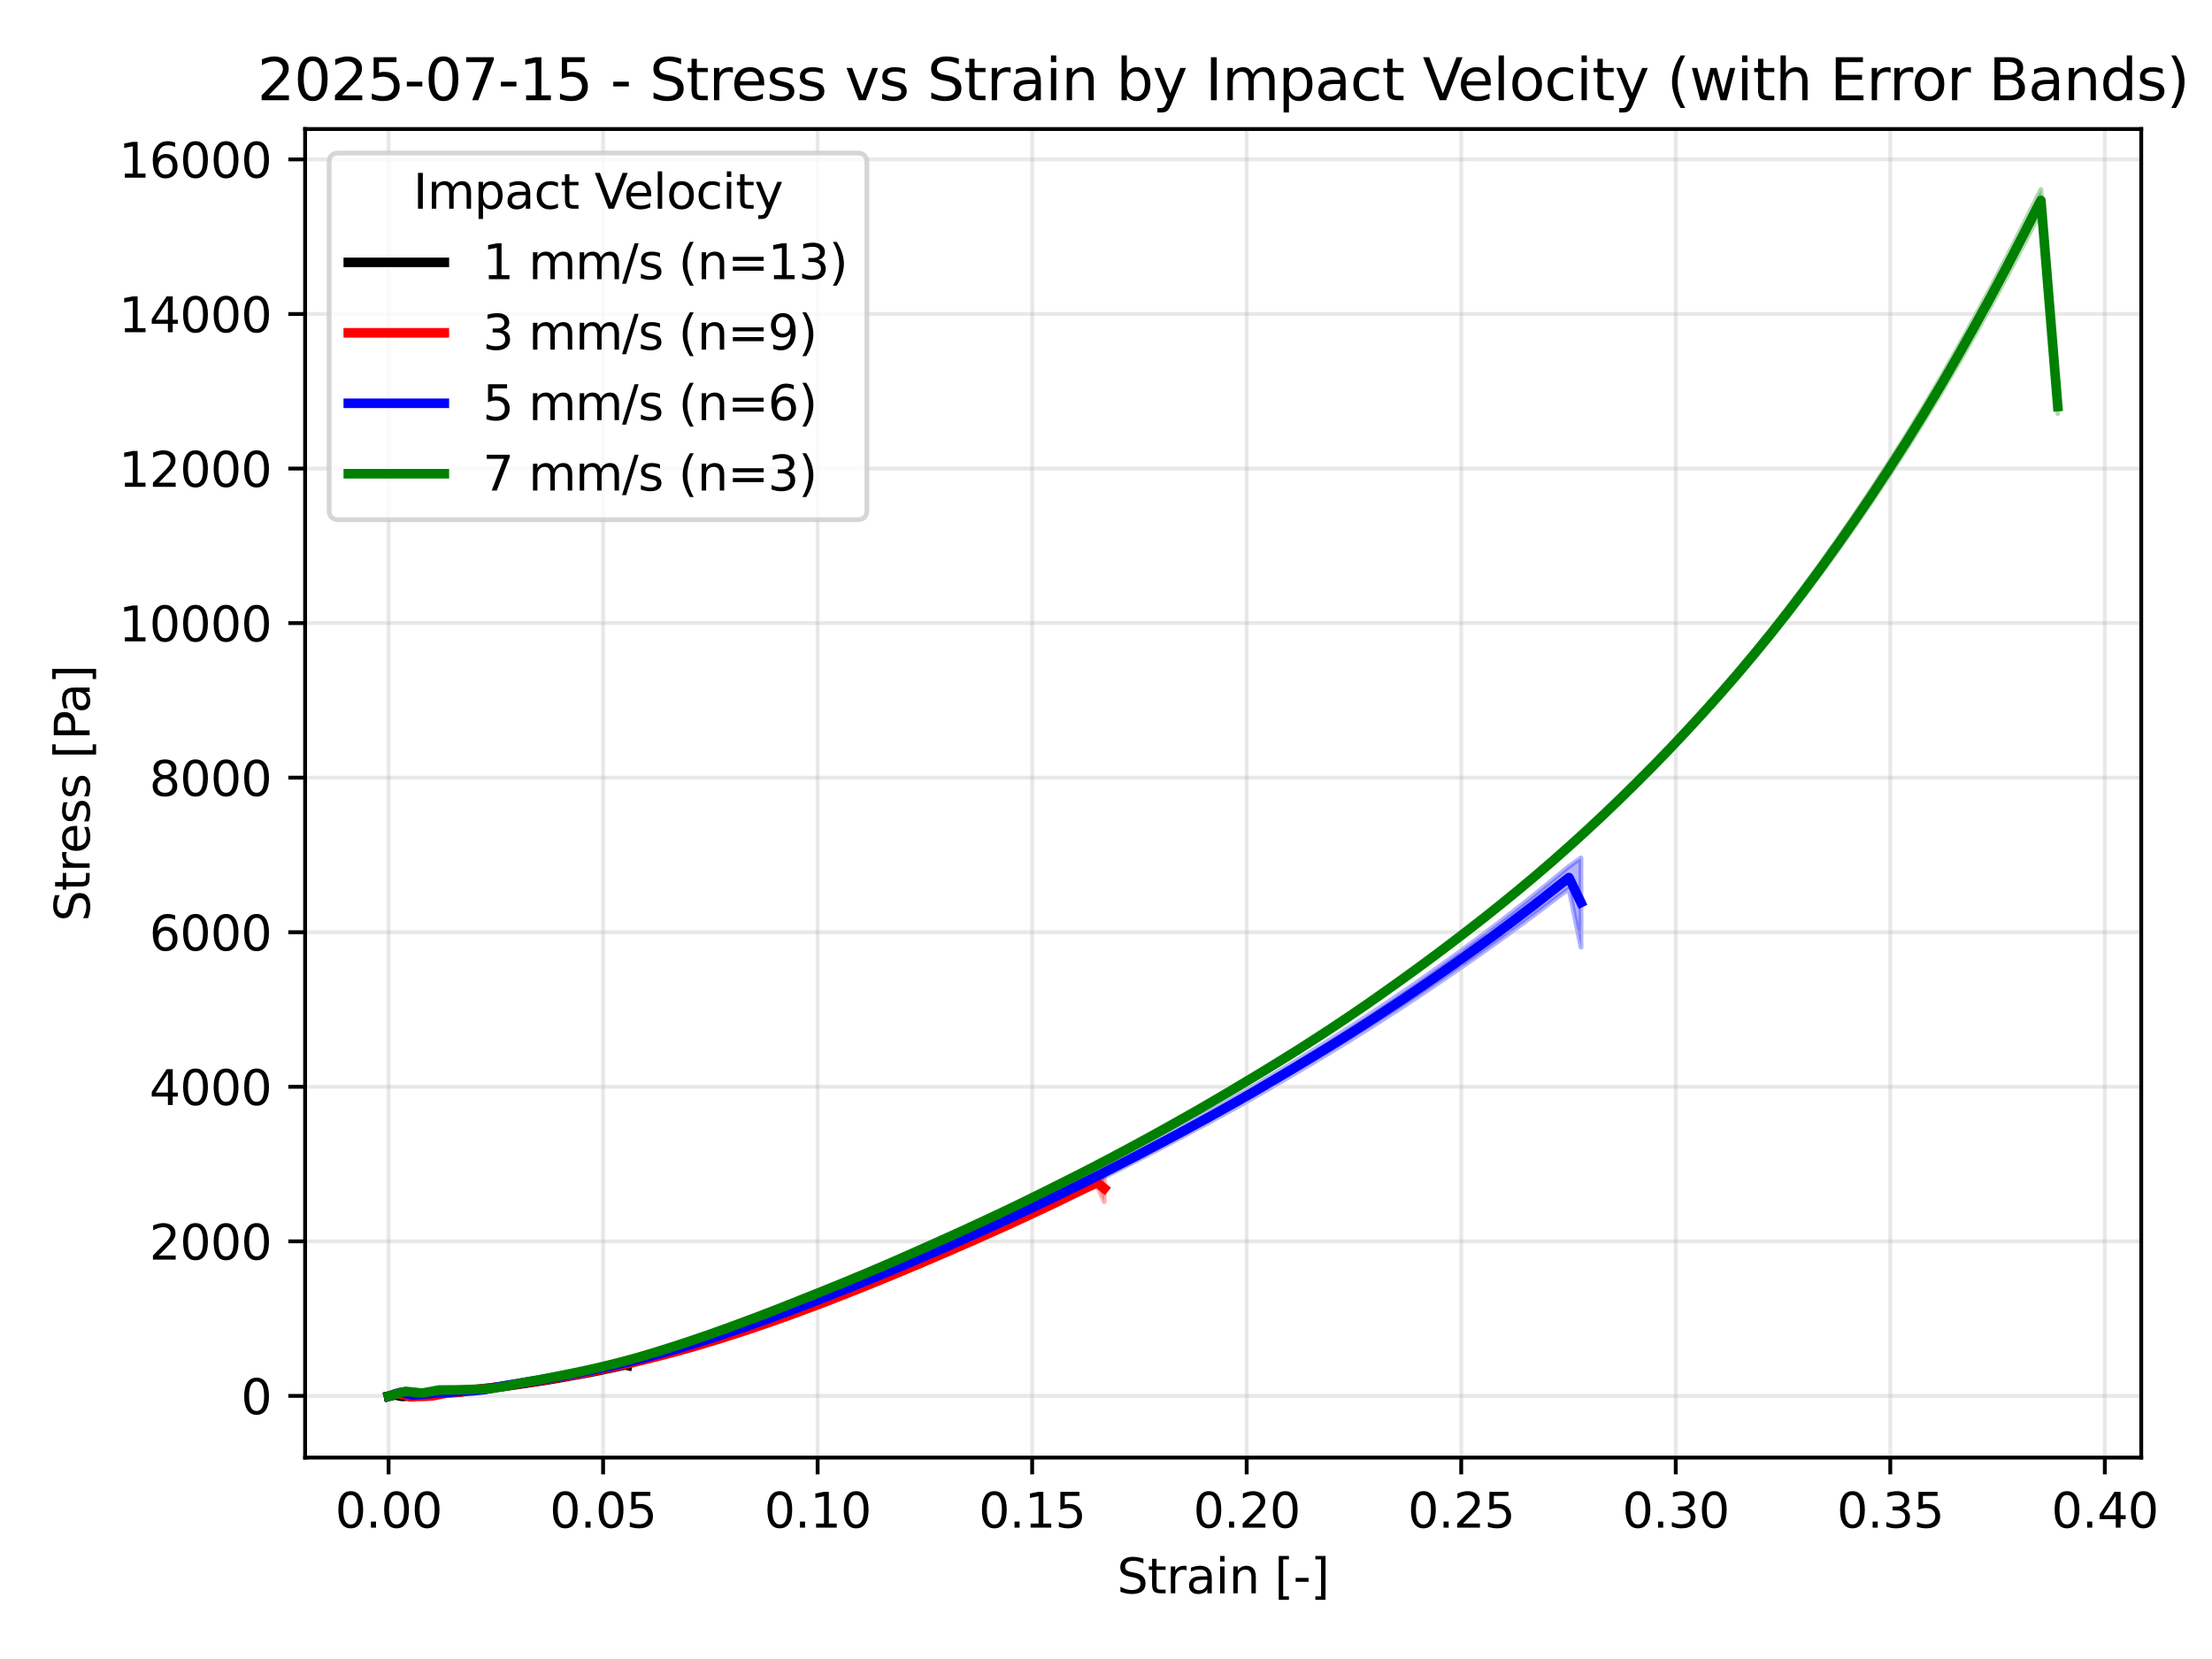 <?xml version="1.0" encoding="utf-8" standalone="no"?>
<!DOCTYPE svg PUBLIC "-//W3C//DTD SVG 1.1//EN"
  "http://www.w3.org/Graphics/SVG/1.1/DTD/svg11.dtd">
<svg xmlns:xlink="http://www.w3.org/1999/xlink" width="460.8pt" height="345.6pt" viewBox="0 0 460.8 345.6" xmlns="http://www.w3.org/2000/svg" version="1.1">
 <defs>
  <style type="text/css">*{stroke-linejoin: round; stroke-linecap: butt}</style>
 </defs>
 <g id="figure_1">
  <g id="patch_1">
   <path d="M 0 345.6 
L 460.8 345.6 
L 460.8 0 
L 0 0 
z
" style="fill: #ffffff"/>
  </g>
  <g id="axes_1">
   <g id="patch_2">
    <path d="M 63.56 303.64 
L 446.058 303.64 
L 446.058 26.88 
L 63.56 26.88 
z
" style="fill: #ffffff"/>
   </g>
   <g id="FillBetweenPolyCollection_1">
    <defs>
     <path id="m7df7a34b9b" d="M 80.946 -54.761 
L 80.946 -54.708 
L 81.45 -54.759 
L 81.953 -54.889 
L 82.456 -54.96 
L 82.959 -54.731 
L 83.463 -54.606 
L 83.966 -54.621 
L 84.469 -54.69 
L 84.972 -54.73 
L 85.475 -54.761 
L 85.979 -54.771 
L 86.482 -54.806 
L 86.985 -54.885 
L 87.488 -54.924 
L 87.992 -54.959 
L 88.495 -55.046 
L 88.998 -55.091 
L 89.501 -55.092 
L 90.005 -55.093 
L 90.508 -55.109 
L 91.011 -55.147 
L 91.514 -55.184 
L 92.018 -55.258 
L 92.521 -55.337 
L 93.024 -55.398 
L 93.527 -55.435 
L 94.031 -55.462 
L 94.534 -55.491 
L 95.037 -55.529 
L 95.54 -55.579 
L 96.044 -55.632 
L 96.547 -55.682 
L 97.05 -55.734 
L 97.553 -55.785 
L 98.057 -55.831 
L 98.56 -55.881 
L 99.063 -55.933 
L 99.566 -55.987 
L 100.07 -56.035 
L 100.573 -56.085 
L 101.076 -56.136 
L 101.579 -56.197 
L 102.083 -56.259 
L 102.586 -56.321 
L 103.089 -56.383 
L 103.592 -56.44 
L 104.096 -56.499 
L 104.599 -56.558 
L 105.102 -56.62 
L 105.605 -56.683 
L 106.109 -56.75 
L 106.612 -56.816 
L 107.115 -56.886 
L 107.618 -56.953 
L 108.122 -57.016 
L 108.625 -57.079 
L 109.128 -57.147 
L 109.631 -57.219 
L 110.135 -57.293 
L 110.638 -57.37 
L 111.141 -57.446 
L 111.644 -57.52 
L 112.148 -57.593 
L 112.651 -57.665 
L 113.154 -57.74 
L 113.657 -57.817 
L 114.161 -57.893 
L 114.664 -57.968 
L 115.167 -58.048 
L 115.67 -58.129 
L 116.173 -58.212 
L 116.677 -58.297 
L 117.18 -58.381 
L 117.683 -58.464 
L 118.186 -58.552 
L 118.69 -58.639 
L 119.193 -58.726 
L 119.696 -58.815 
L 120.199 -58.904 
L 120.703 -58.989 
L 121.206 -59.073 
L 121.709 -59.157 
L 122.212 -59.245 
L 122.716 -59.336 
L 123.219 -59.428 
L 123.722 -59.522 
L 124.225 -59.618 
L 124.729 -59.715 
L 125.232 -59.812 
L 125.735 -59.909 
L 126.238 -60.008 
L 126.742 -60.109 
L 127.245 -60.21 
L 127.748 -60.311 
L 128.251 -60.415 
L 128.755 -60.519 
L 129.258 -60.618 
L 129.761 -60.723 
L 130.264 -60.833 
L 130.768 -60.698 
L 130.768 -61.591 
L 130.768 -61.591 
L 130.264 -61.704 
L 129.761 -61.589 
L 129.258 -61.481 
L 128.755 -61.366 
L 128.251 -61.247 
L 127.748 -61.128 
L 127.245 -61.013 
L 126.742 -60.905 
L 126.238 -60.795 
L 125.735 -60.683 
L 125.232 -60.569 
L 124.729 -60.455 
L 124.225 -60.344 
L 123.722 -60.238 
L 123.219 -60.137 
L 122.716 -60.034 
L 122.212 -59.929 
L 121.709 -59.823 
L 121.206 -59.721 
L 120.703 -59.621 
L 120.199 -59.527 
L 119.696 -59.436 
L 119.193 -59.343 
L 118.69 -59.249 
L 118.186 -59.154 
L 117.683 -59.057 
L 117.18 -58.962 
L 116.677 -58.874 
L 116.173 -58.783 
L 115.67 -58.694 
L 115.167 -58.603 
L 114.664 -58.51 
L 114.161 -58.418 
L 113.657 -58.332 
L 113.154 -58.249 
L 112.651 -58.17 
L 112.148 -58.09 
L 111.644 -58.005 
L 111.141 -57.922 
L 110.638 -57.84 
L 110.135 -57.764 
L 109.631 -57.688 
L 109.128 -57.61 
L 108.625 -57.529 
L 108.122 -57.45 
L 107.618 -57.371 
L 107.115 -57.296 
L 106.612 -57.225 
L 106.109 -57.156 
L 105.605 -57.084 
L 105.102 -57.01 
L 104.599 -56.938 
L 104.096 -56.871 
L 103.592 -56.806 
L 103.089 -56.744 
L 102.586 -56.683 
L 102.083 -56.622 
L 101.579 -56.565 
L 101.076 -56.505 
L 100.573 -56.441 
L 100.07 -56.378 
L 99.566 -56.31 
L 99.063 -56.249 
L 98.56 -56.19 
L 98.057 -56.136 
L 97.553 -56.085 
L 97.05 -56.036 
L 96.547 -55.98 
L 96.044 -55.92 
L 95.54 -55.856 
L 95.037 -55.796 
L 94.534 -55.741 
L 94.031 -55.693 
L 93.527 -55.656 
L 93.024 -55.628 
L 92.521 -55.594 
L 92.018 -55.539 
L 91.514 -55.45 
L 91.011 -55.344 
L 90.508 -55.295 
L 90.005 -55.262 
L 89.501 -55.241 
L 88.998 -55.229 
L 88.495 -55.227 
L 87.992 -55.213 
L 87.488 -55.158 
L 86.985 -55.075 
L 86.482 -54.959 
L 85.979 -54.887 
L 85.475 -54.869 
L 84.972 -54.825 
L 84.469 -54.799 
L 83.966 -54.787 
L 83.463 -54.869 
L 82.959 -54.981 
L 82.456 -55.033 
L 81.953 -54.964 
L 81.45 -54.834 
L 80.946 -54.761 
z
" style="stroke: #000000; stroke-opacity: 0.3"/>
    </defs>
    <g clip-path="url(#p67cbe2ce90)">
     <use xlink:href="#m7df7a34b9b" x="0" y="345.6" style="fill-opacity: 0.3; stroke: #000000; stroke-opacity: 0.3"/>
    </g>
   </g>
   <g id="FillBetweenPolyCollection_2">
    <defs>
     <path id="m14b673c3f0" d="M 80.947 -54.771 
L 80.947 -54.704 
L 82.453 -55.221 
L 83.959 -54.769 
L 85.465 -54.54 
L 86.971 -54.616 
L 88.477 -54.634 
L 89.983 -54.723 
L 91.489 -54.93 
L 92.995 -55.213 
L 94.501 -55.295 
L 96.007 -55.405 
L 97.513 -55.74 
L 99.019 -56.01 
L 100.525 -56.16 
L 102.031 -56.308 
L 103.537 -56.461 
L 105.043 -56.644 
L 106.549 -56.864 
L 108.055 -57.091 
L 109.561 -57.313 
L 111.067 -57.539 
L 112.573 -57.78 
L 114.079 -58.03 
L 115.585 -58.269 
L 117.091 -58.528 
L 118.597 -58.782 
L 120.103 -59.047 
L 121.609 -59.325 
L 123.115 -59.617 
L 124.621 -59.911 
L 126.127 -60.222 
L 127.633 -60.544 
L 129.139 -60.87 
L 130.645 -61.205 
L 132.151 -61.551 
L 133.657 -61.903 
L 135.163 -62.264 
L 136.669 -62.641 
L 138.175 -63.03 
L 139.681 -63.422 
L 141.187 -63.827 
L 142.693 -64.236 
L 144.199 -64.647 
L 145.704 -65.076 
L 147.21 -65.524 
L 148.716 -65.965 
L 150.222 -66.421 
L 151.728 -66.896 
L 153.234 -67.377 
L 154.74 -67.853 
L 156.246 -68.349 
L 157.752 -68.859 
L 159.258 -69.356 
L 160.764 -69.868 
L 162.27 -70.396 
L 163.776 -70.927 
L 165.282 -71.465 
L 166.788 -72.018 
L 168.294 -72.573 
L 169.8 -73.129 
L 171.306 -73.692 
L 172.812 -74.265 
L 174.318 -74.844 
L 175.824 -75.426 
L 177.33 -76.02 
L 178.836 -76.615 
L 180.342 -77.214 
L 181.848 -77.827 
L 183.354 -78.438 
L 184.86 -79.061 
L 186.366 -79.686 
L 187.872 -80.306 
L 189.378 -80.935 
L 190.884 -81.562 
L 192.39 -82.197 
L 193.896 -82.834 
L 195.402 -83.477 
L 196.908 -84.116 
L 198.414 -84.766 
L 199.92 -85.413 
L 201.426 -86.07 
L 202.932 -86.729 
L 204.438 -87.398 
L 205.944 -88.07 
L 207.45 -88.741 
L 208.956 -89.414 
L 210.462 -90.098 
L 211.968 -90.782 
L 213.474 -91.473 
L 214.98 -92.166 
L 216.486 -92.87 
L 217.992 -93.575 
L 219.498 -94.287 
L 221.004 -95.005 
L 222.51 -95.74 
L 224.016 -96.463 
L 225.522 -97.179 
L 227.028 -97.885 
L 228.534 -98.579 
L 230.04 -95.23 
L 230.04 -100.835 
L 230.04 -100.835 
L 228.534 -99.877 
L 227.028 -99.197 
L 225.522 -98.471 
L 224.016 -97.735 
L 222.51 -96.985 
L 221.004 -96.239 
L 219.498 -95.504 
L 217.992 -94.787 
L 216.486 -94.075 
L 214.98 -93.372 
L 213.474 -92.654 
L 211.968 -91.953 
L 210.462 -91.251 
L 208.956 -90.559 
L 207.45 -89.878 
L 205.944 -89.203 
L 204.438 -88.523 
L 202.932 -87.852 
L 201.426 -87.191 
L 199.92 -86.53 
L 198.414 -85.868 
L 196.908 -85.198 
L 195.402 -84.549 
L 193.896 -83.891 
L 192.39 -83.242 
L 190.884 -82.605 
L 189.378 -81.97 
L 187.872 -81.334 
L 186.366 -80.709 
L 184.86 -80.087 
L 183.354 -79.461 
L 181.848 -78.856 
L 180.342 -78.258 
L 178.836 -77.644 
L 177.33 -77.031 
L 175.824 -76.427 
L 174.318 -75.829 
L 172.812 -75.228 
L 171.306 -74.645 
L 169.8 -74.075 
L 168.294 -73.513 
L 166.788 -72.943 
L 165.282 -72.383 
L 163.776 -71.829 
L 162.27 -71.286 
L 160.764 -70.744 
L 159.258 -70.212 
L 157.752 -69.687 
L 156.246 -69.173 
L 154.74 -68.658 
L 153.234 -68.162 
L 151.728 -67.674 
L 150.222 -67.193 
L 148.716 -66.72 
L 147.21 -66.25 
L 145.704 -65.791 
L 144.199 -65.339 
L 142.693 -64.904 
L 141.187 -64.477 
L 139.681 -64.07 
L 138.175 -63.666 
L 136.669 -63.274 
L 135.163 -62.887 
L 133.657 -62.506 
L 132.151 -62.139 
L 130.645 -61.779 
L 129.139 -61.434 
L 127.633 -61.102 
L 126.127 -60.773 
L 124.621 -60.441 
L 123.115 -60.133 
L 121.609 -59.831 
L 120.103 -59.534 
L 118.597 -59.256 
L 117.091 -58.995 
L 115.585 -58.731 
L 114.079 -58.463 
L 112.573 -58.208 
L 111.067 -57.96 
L 109.561 -57.726 
L 108.055 -57.494 
L 106.549 -57.268 
L 105.043 -57.042 
L 103.537 -56.813 
L 102.031 -56.635 
L 100.525 -56.464 
L 99.019 -56.28 
L 97.513 -56.023 
L 96.007 -55.739 
L 94.501 -55.655 
L 92.995 -55.543 
L 91.489 -55.25 
L 89.983 -54.888 
L 88.477 -54.802 
L 86.971 -54.802 
L 85.465 -54.667 
L 83.959 -55.476 
L 82.453 -55.34 
L 80.947 -54.771 
z
" style="stroke: #ff0000; stroke-opacity: 0.3"/>
    </defs>
    <g clip-path="url(#p67cbe2ce90)">
     <use xlink:href="#m14b673c3f0" x="0" y="345.6" style="fill: #ff0000; fill-opacity: 0.3; stroke: #ff0000; stroke-opacity: 0.3"/>
    </g>
   </g>
   <g id="FillBetweenPolyCollection_3">
    <defs>
     <path id="m46ed8fe318" d="M 80.946 -54.754 
L 80.946 -54.698 
L 83.455 -55.51 
L 85.964 -54.878 
L 88.474 -55.116 
L 90.983 -55.341 
L 93.492 -55.428 
L 96.001 -55.675 
L 98.51 -55.716 
L 101.019 -56.011 
L 103.528 -56.489 
L 106.037 -56.914 
L 108.546 -57.318 
L 111.055 -57.725 
L 113.564 -58.135 
L 116.073 -58.571 
L 118.582 -59.005 
L 121.092 -59.489 
L 123.601 -59.994 
L 126.11 -60.515 
L 128.619 -61.056 
L 131.128 -61.642 
L 133.637 -62.236 
L 136.146 -62.863 
L 138.655 -63.534 
L 141.164 -64.227 
L 143.673 -64.944 
L 146.182 -65.683 
L 148.691 -66.46 
L 151.2 -67.262 
L 153.71 -68.087 
L 156.219 -68.928 
L 158.728 -69.787 
L 161.237 -70.668 
L 163.746 -71.568 
L 166.255 -72.496 
L 168.764 -73.441 
L 171.273 -74.4 
L 173.782 -75.374 
L 176.291 -76.352 
L 178.8 -77.346 
L 181.309 -78.361 
L 183.818 -79.39 
L 186.328 -80.418 
L 188.837 -81.469 
L 191.346 -82.538 
L 193.855 -83.616 
L 196.364 -84.702 
L 198.873 -85.799 
L 201.382 -86.909 
L 203.891 -88.024 
L 206.4 -89.151 
L 208.909 -90.296 
L 211.418 -91.451 
L 213.927 -92.618 
L 216.437 -93.799 
L 218.946 -94.988 
L 221.455 -96.188 
L 223.964 -97.405 
L 226.473 -98.637 
L 228.982 -99.882 
L 231.491 -101.139 
L 234 -102.41 
L 236.509 -103.688 
L 239.018 -104.99 
L 241.527 -106.289 
L 244.036 -107.611 
L 246.545 -108.945 
L 249.055 -110.294 
L 251.564 -111.637 
L 254.073 -113.017 
L 256.582 -114.391 
L 259.091 -115.799 
L 261.6 -117.227 
L 264.109 -118.676 
L 266.618 -120.134 
L 269.127 -121.609 
L 271.636 -123.097 
L 274.145 -124.585 
L 276.654 -126.095 
L 279.163 -127.626 
L 281.673 -129.177 
L 284.182 -130.744 
L 286.691 -132.326 
L 289.2 -133.931 
L 291.709 -135.548 
L 294.218 -137.197 
L 296.727 -138.863 
L 299.236 -140.56 
L 301.745 -142.26 
L 304.254 -143.984 
L 306.763 -145.727 
L 309.272 -147.492 
L 311.781 -149.274 
L 314.291 -151.09 
L 316.8 -152.939 
L 319.309 -154.786 
L 321.818 -156.67 
L 324.327 -158.584 
L 326.836 -160.45 
L 329.345 -148.288 
L 329.345 -166.884 
L 329.345 -166.884 
L 326.836 -165.116 
L 324.327 -163.044 
L 321.818 -160.994 
L 319.309 -158.964 
L 316.8 -156.974 
L 314.291 -155.007 
L 311.781 -153.071 
L 309.272 -151.176 
L 306.763 -149.307 
L 304.254 -147.46 
L 301.745 -145.646 
L 299.236 -143.852 
L 296.727 -142.073 
L 294.218 -140.329 
L 291.709 -138.609 
L 289.2 -136.908 
L 286.691 -135.228 
L 284.182 -133.556 
L 281.673 -131.932 
L 279.163 -130.321 
L 276.654 -128.729 
L 274.145 -127.163 
L 271.636 -125.623 
L 269.127 -124.08 
L 266.618 -122.573 
L 264.109 -121.072 
L 261.6 -119.58 
L 259.091 -118.112 
L 256.582 -116.67 
L 254.073 -115.221 
L 251.564 -113.814 
L 249.055 -112.43 
L 246.545 -111.053 
L 244.036 -109.687 
L 241.527 -108.357 
L 239.018 -107.018 
L 236.509 -105.687 
L 234 -104.377 
L 231.491 -103.081 
L 228.982 -101.794 
L 226.473 -100.536 
L 223.964 -99.285 
L 221.455 -98.046 
L 218.946 -96.815 
L 216.437 -95.599 
L 213.927 -94.385 
L 211.418 -93.215 
L 208.909 -92.053 
L 206.4 -90.903 
L 203.891 -89.753 
L 201.382 -88.622 
L 198.873 -87.498 
L 196.364 -86.389 
L 193.855 -85.294 
L 191.346 -84.202 
L 188.837 -83.127 
L 186.328 -82.048 
L 183.818 -80.991 
L 181.309 -79.942 
L 178.8 -78.915 
L 176.291 -77.891 
L 173.782 -76.885 
L 171.273 -75.883 
L 168.764 -74.877 
L 166.255 -73.896 
L 163.746 -72.935 
L 161.237 -71.997 
L 158.728 -71.06 
L 156.219 -70.161 
L 153.71 -69.266 
L 151.2 -68.386 
L 148.691 -67.523 
L 146.182 -66.692 
L 143.673 -65.877 
L 141.164 -65.1 
L 138.655 -64.352 
L 136.146 -63.624 
L 133.637 -62.921 
L 131.128 -62.259 
L 128.619 -61.627 
L 126.11 -61.049 
L 123.601 -60.498 
L 121.092 -59.972 
L 118.582 -59.452 
L 116.073 -58.971 
L 113.564 -58.486 
L 111.055 -58.058 
L 108.546 -57.667 
L 106.037 -57.256 
L 103.528 -56.801 
L 101.019 -56.233 
L 98.51 -56.015 
L 96.001 -55.855 
L 93.492 -55.628 
L 90.983 -55.517 
L 88.474 -55.282 
L 85.964 -55.059 
L 83.455 -55.595 
L 80.946 -54.754 
z
" style="stroke: #0000ff; stroke-opacity: 0.3"/>
    </defs>
    <g clip-path="url(#p67cbe2ce90)">
     <use xlink:href="#m46ed8fe318" x="0" y="345.6" style="fill: #0000ff; fill-opacity: 0.3; stroke: #0000ff; stroke-opacity: 0.3"/>
    </g>
   </g>
   <g id="FillBetweenPolyCollection_4">
    <defs>
     <path id="m61200a3363" d="M 80.946 -54.786 
L 80.946 -54.737 
L 84.459 -55.456 
L 87.971 -55.369 
L 91.484 -56.004 
L 94.996 -55.996 
L 98.508 -56.119 
L 102.021 -56.256 
L 105.533 -56.847 
L 109.045 -57.577 
L 112.558 -58.154 
L 116.07 -58.816 
L 119.583 -59.506 
L 123.095 -60.255 
L 126.607 -61.095 
L 130.12 -61.98 
L 133.632 -62.958 
L 137.145 -64.029 
L 140.657 -65.141 
L 144.169 -66.281 
L 147.682 -67.493 
L 151.194 -68.759 
L 154.706 -70.059 
L 158.219 -71.353 
L 161.731 -72.714 
L 165.244 -74.12 
L 168.756 -75.505 
L 172.268 -76.907 
L 175.781 -78.355 
L 179.293 -79.811 
L 182.805 -81.29 
L 186.318 -82.825 
L 189.83 -84.38 
L 193.343 -85.93 
L 196.855 -87.502 
L 200.367 -89.109 
L 203.88 -90.716 
L 207.392 -92.348 
L 210.904 -94.034 
L 214.417 -95.769 
L 217.929 -97.49 
L 221.442 -99.252 
L 224.954 -101.019 
L 228.466 -102.829 
L 231.979 -104.683 
L 235.491 -106.541 
L 239.003 -108.46 
L 242.516 -110.4 
L 246.028 -112.367 
L 249.541 -114.351 
L 253.053 -116.37 
L 256.565 -118.424 
L 260.078 -120.538 
L 263.59 -122.661 
L 267.102 -124.819 
L 270.615 -126.984 
L 274.127 -129.227 
L 277.64 -131.496 
L 281.152 -133.835 
L 284.664 -136.218 
L 288.177 -138.659 
L 291.689 -141.139 
L 295.202 -143.664 
L 298.714 -146.225 
L 302.226 -148.831 
L 305.739 -151.519 
L 309.251 -154.259 
L 312.763 -157.04 
L 316.276 -159.881 
L 319.788 -162.802 
L 323.301 -165.776 
L 326.813 -168.85 
L 330.325 -172.008 
L 333.838 -175.238 
L 337.35 -178.564 
L 340.862 -181.981 
L 344.375 -185.473 
L 347.887 -189.05 
L 351.4 -192.737 
L 354.912 -196.537 
L 358.424 -200.433 
L 361.937 -204.418 
L 365.449 -208.544 
L 368.961 -212.805 
L 372.474 -217.196 
L 375.986 -221.716 
L 379.499 -226.399 
L 383.011 -231.227 
L 386.523 -236.198 
L 390.036 -241.308 
L 393.548 -246.573 
L 397.06 -251.976 
L 400.573 -257.541 
L 404.085 -263.298 
L 407.598 -269.244 
L 411.11 -275.37 
L 414.622 -281.649 
L 418.135 -288.106 
L 421.647 -294.787 
L 425.159 -301.541 
L 428.672 -259.44 
L 428.672 -262.354 
L 428.672 -262.354 
L 425.159 -306.14 
L 421.647 -299.16 
L 418.135 -292.251 
L 414.622 -285.554 
L 411.11 -279.064 
L 407.598 -272.736 
L 404.085 -266.582 
L 400.573 -260.641 
L 397.06 -254.898 
L 393.548 -249.349 
L 390.036 -243.931 
L 386.523 -238.676 
L 383.011 -233.566 
L 379.499 -228.591 
L 375.986 -223.759 
L 372.474 -219.066 
L 368.961 -214.538 
L 365.449 -210.182 
L 361.937 -205.948 
L 358.424 -201.847 
L 354.912 -197.895 
L 351.4 -194.051 
L 347.887 -190.268 
L 344.375 -186.594 
L 340.862 -183.027 
L 337.35 -179.55 
L 333.838 -176.136 
L 330.325 -172.828 
L 326.813 -169.606 
L 323.301 -166.461 
L 319.788 -163.409 
L 316.276 -160.457 
L 312.763 -157.56 
L 309.251 -154.732 
L 305.739 -151.998 
L 302.226 -149.308 
L 298.714 -146.634 
L 295.202 -144.012 
L 291.689 -141.46 
L 288.177 -138.948 
L 284.664 -136.461 
L 281.152 -134.048 
L 277.64 -131.696 
L 274.127 -129.382 
L 270.615 -127.117 
L 267.102 -124.907 
L 263.59 -122.74 
L 260.078 -120.638 
L 256.565 -118.536 
L 253.053 -116.456 
L 249.541 -114.395 
L 246.028 -112.409 
L 242.516 -110.422 
L 239.003 -108.495 
L 235.491 -106.61 
L 231.979 -104.72 
L 228.466 -102.884 
L 224.954 -101.083 
L 221.442 -99.313 
L 217.929 -97.558 
L 214.417 -95.819 
L 210.904 -94.123 
L 207.392 -92.474 
L 203.88 -90.831 
L 200.367 -89.206 
L 196.855 -87.628 
L 193.343 -86.051 
L 189.83 -84.472 
L 186.318 -82.931 
L 182.805 -81.432 
L 179.293 -79.94 
L 175.781 -78.483 
L 172.268 -77.075 
L 168.756 -75.66 
L 165.244 -74.248 
L 161.731 -72.877 
L 158.219 -71.524 
L 154.706 -70.193 
L 151.194 -68.91 
L 147.682 -67.666 
L 144.169 -66.47 
L 140.657 -65.294 
L 137.145 -64.169 
L 133.632 -63.118 
L 130.12 -62.146 
L 126.607 -61.247 
L 123.095 -60.44 
L 119.583 -59.688 
L 116.07 -58.954 
L 112.558 -58.266 
L 109.045 -57.637 
L 105.533 -56.871 
L 102.021 -56.341 
L 98.508 -56.207 
L 94.996 -56.126 
L 91.484 -56.07 
L 87.971 -55.42 
L 84.459 -56.052 
L 80.946 -54.786 
z
" style="stroke: #008000; stroke-opacity: 0.3"/>
    </defs>
    <g clip-path="url(#p67cbe2ce90)">
     <use xlink:href="#m61200a3363" x="0" y="345.6" style="fill: #008000; fill-opacity: 0.3; stroke: #008000; stroke-opacity: 0.3"/>
    </g>
   </g>
   <g id="matplotlib.axis_1">
    <g id="xtick_1">
     <g id="line2d_1">
      <path d="M 80.945 303.64 
L 80.945 26.88 
" clip-path="url(#p67cbe2ce90)" style="fill: none; stroke: #b0b0b0; stroke-opacity: 0.3; stroke-width: 0.8; stroke-linecap: square"/>
     </g>
     <g id="line2d_2">
      <defs>
       <path id="m297bc2849d" d="M 0 0 
L 0 3.5 
" style="stroke: #000000; stroke-width: 0.8"/>
      </defs>
      <g>
       <use xlink:href="#m297bc2849d" x="80.945" y="303.64" style="stroke: #000000; stroke-width: 0.8"/>
      </g>
     </g>
     <g id="text_1">
      <!-- 0.00 -->
      <g transform="translate(69.813 318.238) scale(0.1 -0.1)">
       <defs>
        <path id="DejaVuSans-30" d="M 2034 4250 
Q 1547 4250 1301 3770 
Q 1056 3291 1056 2328 
Q 1056 1369 1301 889 
Q 1547 409 2034 409 
Q 2525 409 2770 889 
Q 3016 1369 3016 2328 
Q 3016 3291 2770 3770 
Q 2525 4250 2034 4250 
z
M 2034 4750 
Q 2819 4750 3233 4129 
Q 3647 3509 3647 2328 
Q 3647 1150 3233 529 
Q 2819 -91 2034 -91 
Q 1250 -91 836 529 
Q 422 1150 422 2328 
Q 422 3509 836 4129 
Q 1250 4750 2034 4750 
z
" transform="scale(0.016)"/>
        <path id="DejaVuSans-2e" d="M 684 794 
L 1344 794 
L 1344 0 
L 684 0 
L 684 794 
z
" transform="scale(0.016)"/>
       </defs>
       <use xlink:href="#DejaVuSans-30"/>
       <use xlink:href="#DejaVuSans-2e" transform="translate(63.623 0)"/>
       <use xlink:href="#DejaVuSans-30" transform="translate(95.41 0)"/>
       <use xlink:href="#DejaVuSans-30" transform="translate(159.033 0)"/>
      </g>
     </g>
    </g>
    <g id="xtick_2">
     <g id="line2d_3">
      <path d="M 125.636 303.64 
L 125.636 26.88 
" clip-path="url(#p67cbe2ce90)" style="fill: none; stroke: #b0b0b0; stroke-opacity: 0.3; stroke-width: 0.8; stroke-linecap: square"/>
     </g>
     <g id="line2d_4">
      <g>
       <use xlink:href="#m297bc2849d" x="125.636" y="303.64" style="stroke: #000000; stroke-width: 0.8"/>
      </g>
     </g>
     <g id="text_2">
      <!-- 0.05 -->
      <g transform="translate(114.503 318.238) scale(0.1 -0.1)">
       <defs>
        <path id="DejaVuSans-35" d="M 691 4666 
L 3169 4666 
L 3169 4134 
L 1269 4134 
L 1269 2991 
Q 1406 3038 1543 3061 
Q 1681 3084 1819 3084 
Q 2600 3084 3056 2656 
Q 3513 2228 3513 1497 
Q 3513 744 3044 326 
Q 2575 -91 1722 -91 
Q 1428 -91 1123 -41 
Q 819 9 494 109 
L 494 744 
Q 775 591 1075 516 
Q 1375 441 1709 441 
Q 2250 441 2565 725 
Q 2881 1009 2881 1497 
Q 2881 1984 2565 2268 
Q 2250 2553 1709 2553 
Q 1456 2553 1204 2497 
Q 953 2441 691 2322 
L 691 4666 
z
" transform="scale(0.016)"/>
       </defs>
       <use xlink:href="#DejaVuSans-30"/>
       <use xlink:href="#DejaVuSans-2e" transform="translate(63.623 0)"/>
       <use xlink:href="#DejaVuSans-30" transform="translate(95.41 0)"/>
       <use xlink:href="#DejaVuSans-35" transform="translate(159.033 0)"/>
      </g>
     </g>
    </g>
    <g id="xtick_3">
     <g id="line2d_5">
      <path d="M 170.327 303.64 
L 170.327 26.88 
" clip-path="url(#p67cbe2ce90)" style="fill: none; stroke: #b0b0b0; stroke-opacity: 0.3; stroke-width: 0.8; stroke-linecap: square"/>
     </g>
     <g id="line2d_6">
      <g>
       <use xlink:href="#m297bc2849d" x="170.327" y="303.64" style="stroke: #000000; stroke-width: 0.8"/>
      </g>
     </g>
     <g id="text_3">
      <!-- 0.10 -->
      <g transform="translate(159.194 318.238) scale(0.1 -0.1)">
       <defs>
        <path id="DejaVuSans-31" d="M 794 531 
L 1825 531 
L 1825 4091 
L 703 3866 
L 703 4441 
L 1819 4666 
L 2450 4666 
L 2450 531 
L 3481 531 
L 3481 0 
L 794 0 
L 794 531 
z
" transform="scale(0.016)"/>
       </defs>
       <use xlink:href="#DejaVuSans-30"/>
       <use xlink:href="#DejaVuSans-2e" transform="translate(63.623 0)"/>
       <use xlink:href="#DejaVuSans-31" transform="translate(95.41 0)"/>
       <use xlink:href="#DejaVuSans-30" transform="translate(159.033 0)"/>
      </g>
     </g>
    </g>
    <g id="xtick_4">
     <g id="line2d_7">
      <path d="M 215.018 303.64 
L 215.018 26.88 
" clip-path="url(#p67cbe2ce90)" style="fill: none; stroke: #b0b0b0; stroke-opacity: 0.3; stroke-width: 0.8; stroke-linecap: square"/>
     </g>
     <g id="line2d_8">
      <g>
       <use xlink:href="#m297bc2849d" x="215.018" y="303.64" style="stroke: #000000; stroke-width: 0.8"/>
      </g>
     </g>
     <g id="text_4">
      <!-- 0.15 -->
      <g transform="translate(203.885 318.238) scale(0.1 -0.1)">
       <use xlink:href="#DejaVuSans-30"/>
       <use xlink:href="#DejaVuSans-2e" transform="translate(63.623 0)"/>
       <use xlink:href="#DejaVuSans-31" transform="translate(95.41 0)"/>
       <use xlink:href="#DejaVuSans-35" transform="translate(159.033 0)"/>
      </g>
     </g>
    </g>
    <g id="xtick_5">
     <g id="line2d_9">
      <path d="M 259.708 303.64 
L 259.708 26.88 
" clip-path="url(#p67cbe2ce90)" style="fill: none; stroke: #b0b0b0; stroke-opacity: 0.3; stroke-width: 0.8; stroke-linecap: square"/>
     </g>
     <g id="line2d_10">
      <g>
       <use xlink:href="#m297bc2849d" x="259.708" y="303.64" style="stroke: #000000; stroke-width: 0.8"/>
      </g>
     </g>
     <g id="text_5">
      <!-- 0.20 -->
      <g transform="translate(248.576 318.238) scale(0.1 -0.1)">
       <defs>
        <path id="DejaVuSans-32" d="M 1228 531 
L 3431 531 
L 3431 0 
L 469 0 
L 469 531 
Q 828 903 1448 1529 
Q 2069 2156 2228 2338 
Q 2531 2678 2651 2914 
Q 2772 3150 2772 3378 
Q 2772 3750 2511 3984 
Q 2250 4219 1831 4219 
Q 1534 4219 1204 4116 
Q 875 4013 500 3803 
L 500 4441 
Q 881 4594 1212 4672 
Q 1544 4750 1819 4750 
Q 2544 4750 2975 4387 
Q 3406 4025 3406 3419 
Q 3406 3131 3298 2873 
Q 3191 2616 2906 2266 
Q 2828 2175 2409 1742 
Q 1991 1309 1228 531 
z
" transform="scale(0.016)"/>
       </defs>
       <use xlink:href="#DejaVuSans-30"/>
       <use xlink:href="#DejaVuSans-2e" transform="translate(63.623 0)"/>
       <use xlink:href="#DejaVuSans-32" transform="translate(95.41 0)"/>
       <use xlink:href="#DejaVuSans-30" transform="translate(159.033 0)"/>
      </g>
     </g>
    </g>
    <g id="xtick_6">
     <g id="line2d_11">
      <path d="M 304.399 303.64 
L 304.399 26.88 
" clip-path="url(#p67cbe2ce90)" style="fill: none; stroke: #b0b0b0; stroke-opacity: 0.3; stroke-width: 0.8; stroke-linecap: square"/>
     </g>
     <g id="line2d_12">
      <g>
       <use xlink:href="#m297bc2849d" x="304.399" y="303.64" style="stroke: #000000; stroke-width: 0.8"/>
      </g>
     </g>
     <g id="text_6">
      <!-- 0.25 -->
      <g transform="translate(293.266 318.238) scale(0.1 -0.1)">
       <use xlink:href="#DejaVuSans-30"/>
       <use xlink:href="#DejaVuSans-2e" transform="translate(63.623 0)"/>
       <use xlink:href="#DejaVuSans-32" transform="translate(95.41 0)"/>
       <use xlink:href="#DejaVuSans-35" transform="translate(159.033 0)"/>
      </g>
     </g>
    </g>
    <g id="xtick_7">
     <g id="line2d_13">
      <path d="M 349.09 303.64 
L 349.09 26.88 
" clip-path="url(#p67cbe2ce90)" style="fill: none; stroke: #b0b0b0; stroke-opacity: 0.3; stroke-width: 0.8; stroke-linecap: square"/>
     </g>
     <g id="line2d_14">
      <g>
       <use xlink:href="#m297bc2849d" x="349.09" y="303.64" style="stroke: #000000; stroke-width: 0.8"/>
      </g>
     </g>
     <g id="text_7">
      <!-- 0.30 -->
      <g transform="translate(337.957 318.238) scale(0.1 -0.1)">
       <defs>
        <path id="DejaVuSans-33" d="M 2597 2516 
Q 3050 2419 3304 2112 
Q 3559 1806 3559 1356 
Q 3559 666 3084 287 
Q 2609 -91 1734 -91 
Q 1441 -91 1130 -33 
Q 819 25 488 141 
L 488 750 
Q 750 597 1062 519 
Q 1375 441 1716 441 
Q 2309 441 2620 675 
Q 2931 909 2931 1356 
Q 2931 1769 2642 2001 
Q 2353 2234 1838 2234 
L 1294 2234 
L 1294 2753 
L 1863 2753 
Q 2328 2753 2575 2939 
Q 2822 3125 2822 3475 
Q 2822 3834 2567 4026 
Q 2313 4219 1838 4219 
Q 1578 4219 1281 4162 
Q 984 4106 628 3988 
L 628 4550 
Q 988 4650 1302 4700 
Q 1616 4750 1894 4750 
Q 2613 4750 3031 4423 
Q 3450 4097 3450 3541 
Q 3450 3153 3228 2886 
Q 3006 2619 2597 2516 
z
" transform="scale(0.016)"/>
       </defs>
       <use xlink:href="#DejaVuSans-30"/>
       <use xlink:href="#DejaVuSans-2e" transform="translate(63.623 0)"/>
       <use xlink:href="#DejaVuSans-33" transform="translate(95.41 0)"/>
       <use xlink:href="#DejaVuSans-30" transform="translate(159.033 0)"/>
      </g>
     </g>
    </g>
    <g id="xtick_8">
     <g id="line2d_15">
      <path d="M 393.781 303.64 
L 393.781 26.88 
" clip-path="url(#p67cbe2ce90)" style="fill: none; stroke: #b0b0b0; stroke-opacity: 0.3; stroke-width: 0.8; stroke-linecap: square"/>
     </g>
     <g id="line2d_16">
      <g>
       <use xlink:href="#m297bc2849d" x="393.781" y="303.64" style="stroke: #000000; stroke-width: 0.8"/>
      </g>
     </g>
     <g id="text_8">
      <!-- 0.35 -->
      <g transform="translate(382.648 318.238) scale(0.1 -0.1)">
       <use xlink:href="#DejaVuSans-30"/>
       <use xlink:href="#DejaVuSans-2e" transform="translate(63.623 0)"/>
       <use xlink:href="#DejaVuSans-33" transform="translate(95.41 0)"/>
       <use xlink:href="#DejaVuSans-35" transform="translate(159.033 0)"/>
      </g>
     </g>
    </g>
    <g id="xtick_9">
     <g id="line2d_17">
      <path d="M 438.472 303.64 
L 438.472 26.88 
" clip-path="url(#p67cbe2ce90)" style="fill: none; stroke: #b0b0b0; stroke-opacity: 0.3; stroke-width: 0.8; stroke-linecap: square"/>
     </g>
     <g id="line2d_18">
      <g>
       <use xlink:href="#m297bc2849d" x="438.472" y="303.64" style="stroke: #000000; stroke-width: 0.8"/>
      </g>
     </g>
     <g id="text_9">
      <!-- 0.40 -->
      <g transform="translate(427.339 318.238) scale(0.1 -0.1)">
       <defs>
        <path id="DejaVuSans-34" d="M 2419 4116 
L 825 1625 
L 2419 1625 
L 2419 4116 
z
M 2253 4666 
L 3047 4666 
L 3047 1625 
L 3713 1625 
L 3713 1100 
L 3047 1100 
L 3047 0 
L 2419 0 
L 2419 1100 
L 313 1100 
L 313 1709 
L 2253 4666 
z
" transform="scale(0.016)"/>
       </defs>
       <use xlink:href="#DejaVuSans-30"/>
       <use xlink:href="#DejaVuSans-2e" transform="translate(63.623 0)"/>
       <use xlink:href="#DejaVuSans-34" transform="translate(95.41 0)"/>
       <use xlink:href="#DejaVuSans-30" transform="translate(159.033 0)"/>
      </g>
     </g>
    </g>
    <g id="text_10">
     <!-- Strain [-] -->
     <g transform="translate(232.703 331.917) scale(0.1 -0.1)">
      <defs>
       <path id="DejaVuSans-53" d="M 3425 4513 
L 3425 3897 
Q 3066 4069 2747 4153 
Q 2428 4238 2131 4238 
Q 1616 4238 1336 4038 
Q 1056 3838 1056 3469 
Q 1056 3159 1242 3001 
Q 1428 2844 1947 2747 
L 2328 2669 
Q 3034 2534 3370 2195 
Q 3706 1856 3706 1288 
Q 3706 609 3251 259 
Q 2797 -91 1919 -91 
Q 1588 -91 1214 -16 
Q 841 59 441 206 
L 441 856 
Q 825 641 1194 531 
Q 1563 422 1919 422 
Q 2459 422 2753 634 
Q 3047 847 3047 1241 
Q 3047 1584 2836 1778 
Q 2625 1972 2144 2069 
L 1759 2144 
Q 1053 2284 737 2584 
Q 422 2884 422 3419 
Q 422 4038 858 4394 
Q 1294 4750 2059 4750 
Q 2388 4750 2728 4690 
Q 3069 4631 3425 4513 
z
" transform="scale(0.016)"/>
       <path id="DejaVuSans-74" d="M 1172 4494 
L 1172 3500 
L 2356 3500 
L 2356 3053 
L 1172 3053 
L 1172 1153 
Q 1172 725 1289 603 
Q 1406 481 1766 481 
L 2356 481 
L 2356 0 
L 1766 0 
Q 1100 0 847 248 
Q 594 497 594 1153 
L 594 3053 
L 172 3053 
L 172 3500 
L 594 3500 
L 594 4494 
L 1172 4494 
z
" transform="scale(0.016)"/>
       <path id="DejaVuSans-72" d="M 2631 2963 
Q 2534 3019 2420 3045 
Q 2306 3072 2169 3072 
Q 1681 3072 1420 2755 
Q 1159 2438 1159 1844 
L 1159 0 
L 581 0 
L 581 3500 
L 1159 3500 
L 1159 2956 
Q 1341 3275 1631 3429 
Q 1922 3584 2338 3584 
Q 2397 3584 2469 3576 
Q 2541 3569 2628 3553 
L 2631 2963 
z
" transform="scale(0.016)"/>
       <path id="DejaVuSans-61" d="M 2194 1759 
Q 1497 1759 1228 1600 
Q 959 1441 959 1056 
Q 959 750 1161 570 
Q 1363 391 1709 391 
Q 2188 391 2477 730 
Q 2766 1069 2766 1631 
L 2766 1759 
L 2194 1759 
z
M 3341 1997 
L 3341 0 
L 2766 0 
L 2766 531 
Q 2569 213 2275 61 
Q 1981 -91 1556 -91 
Q 1019 -91 701 211 
Q 384 513 384 1019 
Q 384 1609 779 1909 
Q 1175 2209 1959 2209 
L 2766 2209 
L 2766 2266 
Q 2766 2663 2505 2880 
Q 2244 3097 1772 3097 
Q 1472 3097 1187 3025 
Q 903 2953 641 2809 
L 641 3341 
Q 956 3463 1253 3523 
Q 1550 3584 1831 3584 
Q 2591 3584 2966 3190 
Q 3341 2797 3341 1997 
z
" transform="scale(0.016)"/>
       <path id="DejaVuSans-69" d="M 603 3500 
L 1178 3500 
L 1178 0 
L 603 0 
L 603 3500 
z
M 603 4863 
L 1178 4863 
L 1178 4134 
L 603 4134 
L 603 4863 
z
" transform="scale(0.016)"/>
       <path id="DejaVuSans-6e" d="M 3513 2113 
L 3513 0 
L 2938 0 
L 2938 2094 
Q 2938 2591 2744 2837 
Q 2550 3084 2163 3084 
Q 1697 3084 1428 2787 
Q 1159 2491 1159 1978 
L 1159 0 
L 581 0 
L 581 3500 
L 1159 3500 
L 1159 2956 
Q 1366 3272 1645 3428 
Q 1925 3584 2291 3584 
Q 2894 3584 3203 3211 
Q 3513 2838 3513 2113 
z
" transform="scale(0.016)"/>
       <path id="DejaVuSans-20" transform="scale(0.016)"/>
       <path id="DejaVuSans-5b" d="M 550 4863 
L 1875 4863 
L 1875 4416 
L 1125 4416 
L 1125 -397 
L 1875 -397 
L 1875 -844 
L 550 -844 
L 550 4863 
z
" transform="scale(0.016)"/>
       <path id="DejaVuSans-2d" d="M 313 2009 
L 1997 2009 
L 1997 1497 
L 313 1497 
L 313 2009 
z
" transform="scale(0.016)"/>
       <path id="DejaVuSans-5d" d="M 1947 4863 
L 1947 -844 
L 622 -844 
L 622 -397 
L 1369 -397 
L 1369 4416 
L 622 4416 
L 622 4863 
L 1947 4863 
z
" transform="scale(0.016)"/>
      </defs>
      <use xlink:href="#DejaVuSans-53"/>
      <use xlink:href="#DejaVuSans-74" transform="translate(63.477 0)"/>
      <use xlink:href="#DejaVuSans-72" transform="translate(102.686 0)"/>
      <use xlink:href="#DejaVuSans-61" transform="translate(143.799 0)"/>
      <use xlink:href="#DejaVuSans-69" transform="translate(205.078 0)"/>
      <use xlink:href="#DejaVuSans-6e" transform="translate(232.861 0)"/>
      <use xlink:href="#DejaVuSans-20" transform="translate(296.24 0)"/>
      <use xlink:href="#DejaVuSans-5b" transform="translate(328.027 0)"/>
      <use xlink:href="#DejaVuSans-2d" transform="translate(367.041 0)"/>
      <use xlink:href="#DejaVuSans-5d" transform="translate(403.125 0)"/>
     </g>
    </g>
   </g>
   <g id="matplotlib.axis_2">
    <g id="ytick_1">
     <g id="line2d_19">
      <path d="M 63.56 290.792 
L 446.058 290.792 
" clip-path="url(#p67cbe2ce90)" style="fill: none; stroke: #b0b0b0; stroke-opacity: 0.3; stroke-width: 0.8; stroke-linecap: square"/>
     </g>
     <g id="line2d_20">
      <defs>
       <path id="m7730419133" d="M 0 0 
L -3.5 0 
" style="stroke: #000000; stroke-width: 0.8"/>
      </defs>
      <g>
       <use xlink:href="#m7730419133" x="63.56" y="290.792" style="stroke: #000000; stroke-width: 0.8"/>
      </g>
     </g>
     <g id="text_11">
      <!-- 0 -->
      <g transform="translate(50.197 294.591) scale(0.1 -0.1)">
       <use xlink:href="#DejaVuSans-30"/>
      </g>
     </g>
    </g>
    <g id="ytick_2">
     <g id="line2d_21">
      <path d="M 63.56 258.594 
L 446.058 258.594 
" clip-path="url(#p67cbe2ce90)" style="fill: none; stroke: #b0b0b0; stroke-opacity: 0.3; stroke-width: 0.8; stroke-linecap: square"/>
     </g>
     <g id="line2d_22">
      <g>
       <use xlink:href="#m7730419133" x="63.56" y="258.594" style="stroke: #000000; stroke-width: 0.8"/>
      </g>
     </g>
     <g id="text_12">
      <!-- 2000 -->
      <g transform="translate(31.11 262.394) scale(0.1 -0.1)">
       <use xlink:href="#DejaVuSans-32"/>
       <use xlink:href="#DejaVuSans-30" transform="translate(63.623 0)"/>
       <use xlink:href="#DejaVuSans-30" transform="translate(127.246 0)"/>
       <use xlink:href="#DejaVuSans-30" transform="translate(190.869 0)"/>
      </g>
     </g>
    </g>
    <g id="ytick_3">
     <g id="line2d_23">
      <path d="M 63.56 226.397 
L 446.058 226.397 
" clip-path="url(#p67cbe2ce90)" style="fill: none; stroke: #b0b0b0; stroke-opacity: 0.3; stroke-width: 0.8; stroke-linecap: square"/>
     </g>
     <g id="line2d_24">
      <g>
       <use xlink:href="#m7730419133" x="63.56" y="226.397" style="stroke: #000000; stroke-width: 0.8"/>
      </g>
     </g>
     <g id="text_13">
      <!-- 4000 -->
      <g transform="translate(31.11 230.196) scale(0.1 -0.1)">
       <use xlink:href="#DejaVuSans-34"/>
       <use xlink:href="#DejaVuSans-30" transform="translate(63.623 0)"/>
       <use xlink:href="#DejaVuSans-30" transform="translate(127.246 0)"/>
       <use xlink:href="#DejaVuSans-30" transform="translate(190.869 0)"/>
      </g>
     </g>
    </g>
    <g id="ytick_4">
     <g id="line2d_25">
      <path d="M 63.56 194.2 
L 446.058 194.2 
" clip-path="url(#p67cbe2ce90)" style="fill: none; stroke: #b0b0b0; stroke-opacity: 0.3; stroke-width: 0.8; stroke-linecap: square"/>
     </g>
     <g id="line2d_26">
      <g>
       <use xlink:href="#m7730419133" x="63.56" y="194.2" style="stroke: #000000; stroke-width: 0.8"/>
      </g>
     </g>
     <g id="text_14">
      <!-- 6000 -->
      <g transform="translate(31.11 197.999) scale(0.1 -0.1)">
       <defs>
        <path id="DejaVuSans-36" d="M 2113 2584 
Q 1688 2584 1439 2293 
Q 1191 2003 1191 1497 
Q 1191 994 1439 701 
Q 1688 409 2113 409 
Q 2538 409 2786 701 
Q 3034 994 3034 1497 
Q 3034 2003 2786 2293 
Q 2538 2584 2113 2584 
z
M 3366 4563 
L 3366 3988 
Q 3128 4100 2886 4159 
Q 2644 4219 2406 4219 
Q 1781 4219 1451 3797 
Q 1122 3375 1075 2522 
Q 1259 2794 1537 2939 
Q 1816 3084 2150 3084 
Q 2853 3084 3261 2657 
Q 3669 2231 3669 1497 
Q 3669 778 3244 343 
Q 2819 -91 2113 -91 
Q 1303 -91 875 529 
Q 447 1150 447 2328 
Q 447 3434 972 4092 
Q 1497 4750 2381 4750 
Q 2619 4750 2861 4703 
Q 3103 4656 3366 4563 
z
" transform="scale(0.016)"/>
       </defs>
       <use xlink:href="#DejaVuSans-36"/>
       <use xlink:href="#DejaVuSans-30" transform="translate(63.623 0)"/>
       <use xlink:href="#DejaVuSans-30" transform="translate(127.246 0)"/>
       <use xlink:href="#DejaVuSans-30" transform="translate(190.869 0)"/>
      </g>
     </g>
    </g>
    <g id="ytick_5">
     <g id="line2d_27">
      <path d="M 63.56 162.002 
L 446.058 162.002 
" clip-path="url(#p67cbe2ce90)" style="fill: none; stroke: #b0b0b0; stroke-opacity: 0.3; stroke-width: 0.8; stroke-linecap: square"/>
     </g>
     <g id="line2d_28">
      <g>
       <use xlink:href="#m7730419133" x="63.56" y="162.002" style="stroke: #000000; stroke-width: 0.8"/>
      </g>
     </g>
     <g id="text_15">
      <!-- 8000 -->
      <g transform="translate(31.11 165.802) scale(0.1 -0.1)">
       <defs>
        <path id="DejaVuSans-38" d="M 2034 2216 
Q 1584 2216 1326 1975 
Q 1069 1734 1069 1313 
Q 1069 891 1326 650 
Q 1584 409 2034 409 
Q 2484 409 2743 651 
Q 3003 894 3003 1313 
Q 3003 1734 2745 1975 
Q 2488 2216 2034 2216 
z
M 1403 2484 
Q 997 2584 770 2862 
Q 544 3141 544 3541 
Q 544 4100 942 4425 
Q 1341 4750 2034 4750 
Q 2731 4750 3128 4425 
Q 3525 4100 3525 3541 
Q 3525 3141 3298 2862 
Q 3072 2584 2669 2484 
Q 3125 2378 3379 2068 
Q 3634 1759 3634 1313 
Q 3634 634 3220 271 
Q 2806 -91 2034 -91 
Q 1263 -91 848 271 
Q 434 634 434 1313 
Q 434 1759 690 2068 
Q 947 2378 1403 2484 
z
M 1172 3481 
Q 1172 3119 1398 2916 
Q 1625 2713 2034 2713 
Q 2441 2713 2670 2916 
Q 2900 3119 2900 3481 
Q 2900 3844 2670 4047 
Q 2441 4250 2034 4250 
Q 1625 4250 1398 4047 
Q 1172 3844 1172 3481 
z
" transform="scale(0.016)"/>
       </defs>
       <use xlink:href="#DejaVuSans-38"/>
       <use xlink:href="#DejaVuSans-30" transform="translate(63.623 0)"/>
       <use xlink:href="#DejaVuSans-30" transform="translate(127.246 0)"/>
       <use xlink:href="#DejaVuSans-30" transform="translate(190.869 0)"/>
      </g>
     </g>
    </g>
    <g id="ytick_6">
     <g id="line2d_29">
      <path d="M 63.56 129.805 
L 446.058 129.805 
" clip-path="url(#p67cbe2ce90)" style="fill: none; stroke: #b0b0b0; stroke-opacity: 0.3; stroke-width: 0.8; stroke-linecap: square"/>
     </g>
     <g id="line2d_30">
      <g>
       <use xlink:href="#m7730419133" x="63.56" y="129.805" style="stroke: #000000; stroke-width: 0.8"/>
      </g>
     </g>
     <g id="text_16">
      <!-- 10000 -->
      <g transform="translate(24.747 133.604) scale(0.1 -0.1)">
       <use xlink:href="#DejaVuSans-31"/>
       <use xlink:href="#DejaVuSans-30" transform="translate(63.623 0)"/>
       <use xlink:href="#DejaVuSans-30" transform="translate(127.246 0)"/>
       <use xlink:href="#DejaVuSans-30" transform="translate(190.869 0)"/>
       <use xlink:href="#DejaVuSans-30" transform="translate(254.492 0)"/>
      </g>
     </g>
    </g>
    <g id="ytick_7">
     <g id="line2d_31">
      <path d="M 63.56 97.608 
L 446.058 97.608 
" clip-path="url(#p67cbe2ce90)" style="fill: none; stroke: #b0b0b0; stroke-opacity: 0.3; stroke-width: 0.8; stroke-linecap: square"/>
     </g>
     <g id="line2d_32">
      <g>
       <use xlink:href="#m7730419133" x="63.56" y="97.608" style="stroke: #000000; stroke-width: 0.8"/>
      </g>
     </g>
     <g id="text_17">
      <!-- 12000 -->
      <g transform="translate(24.747 101.407) scale(0.1 -0.1)">
       <use xlink:href="#DejaVuSans-31"/>
       <use xlink:href="#DejaVuSans-32" transform="translate(63.623 0)"/>
       <use xlink:href="#DejaVuSans-30" transform="translate(127.246 0)"/>
       <use xlink:href="#DejaVuSans-30" transform="translate(190.869 0)"/>
       <use xlink:href="#DejaVuSans-30" transform="translate(254.492 0)"/>
      </g>
     </g>
    </g>
    <g id="ytick_8">
     <g id="line2d_33">
      <path d="M 63.56 65.411 
L 446.058 65.411 
" clip-path="url(#p67cbe2ce90)" style="fill: none; stroke: #b0b0b0; stroke-opacity: 0.3; stroke-width: 0.8; stroke-linecap: square"/>
     </g>
     <g id="line2d_34">
      <g>
       <use xlink:href="#m7730419133" x="63.56" y="65.411" style="stroke: #000000; stroke-width: 0.8"/>
      </g>
     </g>
     <g id="text_18">
      <!-- 14000 -->
      <g transform="translate(24.747 69.21) scale(0.1 -0.1)">
       <use xlink:href="#DejaVuSans-31"/>
       <use xlink:href="#DejaVuSans-34" transform="translate(63.623 0)"/>
       <use xlink:href="#DejaVuSans-30" transform="translate(127.246 0)"/>
       <use xlink:href="#DejaVuSans-30" transform="translate(190.869 0)"/>
       <use xlink:href="#DejaVuSans-30" transform="translate(254.492 0)"/>
      </g>
     </g>
    </g>
    <g id="ytick_9">
     <g id="line2d_35">
      <path d="M 63.56 33.213 
L 446.058 33.213 
" clip-path="url(#p67cbe2ce90)" style="fill: none; stroke: #b0b0b0; stroke-opacity: 0.3; stroke-width: 0.8; stroke-linecap: square"/>
     </g>
     <g id="line2d_36">
      <g>
       <use xlink:href="#m7730419133" x="63.56" y="33.213" style="stroke: #000000; stroke-width: 0.8"/>
      </g>
     </g>
     <g id="text_19">
      <!-- 16000 -->
      <g transform="translate(24.747 37.013) scale(0.1 -0.1)">
       <use xlink:href="#DejaVuSans-31"/>
       <use xlink:href="#DejaVuSans-36" transform="translate(63.623 0)"/>
       <use xlink:href="#DejaVuSans-30" transform="translate(127.246 0)"/>
       <use xlink:href="#DejaVuSans-30" transform="translate(190.869 0)"/>
       <use xlink:href="#DejaVuSans-30" transform="translate(254.492 0)"/>
      </g>
     </g>
    </g>
    <g id="text_20">
     <!-- Stress [Pa] -->
     <g transform="translate(18.668 191.968) rotate(-90) scale(0.1 -0.1)">
      <defs>
       <path id="DejaVuSans-65" d="M 3597 1894 
L 3597 1613 
L 953 1613 
Q 991 1019 1311 708 
Q 1631 397 2203 397 
Q 2534 397 2845 478 
Q 3156 559 3463 722 
L 3463 178 
Q 3153 47 2828 -22 
Q 2503 -91 2169 -91 
Q 1331 -91 842 396 
Q 353 884 353 1716 
Q 353 2575 817 3079 
Q 1281 3584 2069 3584 
Q 2775 3584 3186 3129 
Q 3597 2675 3597 1894 
z
M 3022 2063 
Q 3016 2534 2758 2815 
Q 2500 3097 2075 3097 
Q 1594 3097 1305 2825 
Q 1016 2553 972 2059 
L 3022 2063 
z
" transform="scale(0.016)"/>
       <path id="DejaVuSans-73" d="M 2834 3397 
L 2834 2853 
Q 2591 2978 2328 3040 
Q 2066 3103 1784 3103 
Q 1356 3103 1142 2972 
Q 928 2841 928 2578 
Q 928 2378 1081 2264 
Q 1234 2150 1697 2047 
L 1894 2003 
Q 2506 1872 2764 1633 
Q 3022 1394 3022 966 
Q 3022 478 2636 193 
Q 2250 -91 1575 -91 
Q 1294 -91 989 -36 
Q 684 19 347 128 
L 347 722 
Q 666 556 975 473 
Q 1284 391 1588 391 
Q 1994 391 2212 530 
Q 2431 669 2431 922 
Q 2431 1156 2273 1281 
Q 2116 1406 1581 1522 
L 1381 1569 
Q 847 1681 609 1914 
Q 372 2147 372 2553 
Q 372 3047 722 3315 
Q 1072 3584 1716 3584 
Q 2034 3584 2315 3537 
Q 2597 3491 2834 3397 
z
" transform="scale(0.016)"/>
       <path id="DejaVuSans-50" d="M 1259 4147 
L 1259 2394 
L 2053 2394 
Q 2494 2394 2734 2622 
Q 2975 2850 2975 3272 
Q 2975 3691 2734 3919 
Q 2494 4147 2053 4147 
L 1259 4147 
z
M 628 4666 
L 2053 4666 
Q 2838 4666 3239 4311 
Q 3641 3956 3641 3272 
Q 3641 2581 3239 2228 
Q 2838 1875 2053 1875 
L 1259 1875 
L 1259 0 
L 628 0 
L 628 4666 
z
" transform="scale(0.016)"/>
      </defs>
      <use xlink:href="#DejaVuSans-53"/>
      <use xlink:href="#DejaVuSans-74" transform="translate(63.477 0)"/>
      <use xlink:href="#DejaVuSans-72" transform="translate(102.686 0)"/>
      <use xlink:href="#DejaVuSans-65" transform="translate(141.549 0)"/>
      <use xlink:href="#DejaVuSans-73" transform="translate(203.072 0)"/>
      <use xlink:href="#DejaVuSans-73" transform="translate(255.172 0)"/>
      <use xlink:href="#DejaVuSans-20" transform="translate(307.271 0)"/>
      <use xlink:href="#DejaVuSans-5b" transform="translate(339.059 0)"/>
      <use xlink:href="#DejaVuSans-50" transform="translate(378.072 0)"/>
      <use xlink:href="#DejaVuSans-61" transform="translate(433.875 0)"/>
      <use xlink:href="#DejaVuSans-5d" transform="translate(495.154 0)"/>
     </g>
    </g>
   </g>
   <g id="line2d_37">
    <path d="M 80.946 290.866 
L 81.45 290.803 
L 81.953 290.674 
L 82.456 290.604 
L 82.959 290.744 
L 83.463 290.862 
L 83.966 290.896 
L 84.469 290.855 
L 84.972 290.822 
L 85.475 290.785 
L 85.979 290.771 
L 86.482 290.717 
L 86.985 290.62 
L 87.488 290.559 
L 87.992 290.514 
L 88.495 290.464 
L 88.998 290.44 
L 89.501 290.434 
L 90.005 290.423 
L 90.508 290.398 
L 91.011 290.354 
L 91.514 290.283 
L 92.018 290.202 
L 92.521 290.134 
L 93.024 290.087 
L 93.527 290.054 
L 94.031 290.022 
L 94.534 289.984 
L 95.037 289.937 
L 95.54 289.882 
L 96.044 289.824 
L 96.547 289.769 
L 97.05 289.715 
L 97.553 289.665 
L 98.057 289.617 
L 98.56 289.564 
L 99.063 289.509 
L 99.566 289.452 
L 100.07 289.393 
L 100.573 289.337 
L 101.076 289.279 
L 101.579 289.219 
L 102.083 289.16 
L 102.586 289.098 
L 103.089 289.037 
L 103.592 288.977 
L 104.096 288.915 
L 104.599 288.852 
L 105.102 288.785 
L 105.605 288.717 
L 106.109 288.647 
L 106.612 288.579 
L 107.115 288.509 
L 107.618 288.438 
L 108.122 288.367 
L 108.625 288.296 
L 109.128 288.222 
L 109.631 288.147 
L 110.135 288.071 
L 110.638 287.995 
L 111.141 287.916 
L 111.644 287.837 
L 112.148 287.759 
L 112.651 287.682 
L 113.154 287.606 
L 113.657 287.525 
L 114.161 287.445 
L 114.664 287.361 
L 115.167 287.274 
L 115.67 287.188 
L 116.173 287.103 
L 116.677 287.015 
L 117.18 286.929 
L 117.683 286.84 
L 118.186 286.747 
L 118.69 286.656 
L 119.193 286.566 
L 119.696 286.475 
L 120.199 286.385 
L 120.703 286.295 
L 121.206 286.203 
L 121.709 286.11 
L 122.212 286.013 
L 122.716 285.915 
L 123.219 285.818 
L 123.722 285.72 
L 124.225 285.619 
L 124.729 285.515 
L 125.232 285.41 
L 125.735 285.304 
L 126.238 285.198 
L 126.742 285.093 
L 127.245 284.988 
L 127.748 284.881 
L 128.251 284.769 
L 128.755 284.657 
L 129.258 284.551 
L 129.761 284.444 
L 130.264 284.332 
L 130.768 284.456 
" clip-path="url(#p67cbe2ce90)" style="fill: none; stroke: #000000; stroke-width: 2; stroke-linecap: square"/>
   </g>
   <g id="line2d_38">
    <path d="M 80.947 290.862 
L 82.453 290.32 
L 83.959 290.477 
L 85.465 290.996 
L 86.971 290.891 
L 88.477 290.882 
L 89.983 290.795 
L 91.489 290.51 
L 92.995 290.222 
L 94.501 290.125 
L 96.007 290.028 
L 97.513 289.718 
L 99.019 289.455 
L 100.525 289.288 
L 102.031 289.129 
L 103.537 288.963 
L 105.043 288.757 
L 106.549 288.534 
L 108.055 288.307 
L 109.561 288.081 
L 111.067 287.851 
L 112.573 287.606 
L 114.079 287.353 
L 115.585 287.1 
L 117.091 286.839 
L 118.597 286.581 
L 120.103 286.31 
L 121.609 286.022 
L 123.115 285.725 
L 124.621 285.424 
L 126.127 285.102 
L 127.633 284.777 
L 129.139 284.448 
L 130.645 284.108 
L 132.151 283.755 
L 133.657 283.396 
L 135.163 283.025 
L 136.669 282.642 
L 138.175 282.252 
L 139.681 281.854 
L 141.187 281.448 
L 142.693 281.03 
L 144.199 280.607 
L 145.704 280.166 
L 147.21 279.713 
L 148.716 279.257 
L 150.222 278.793 
L 151.728 278.315 
L 153.234 277.83 
L 154.74 277.344 
L 156.246 276.839 
L 157.752 276.327 
L 159.258 275.816 
L 160.764 275.294 
L 162.27 274.759 
L 163.776 274.222 
L 165.282 273.676 
L 166.788 273.12 
L 168.294 272.557 
L 169.8 271.998 
L 171.306 271.431 
L 172.812 270.854 
L 174.318 270.263 
L 175.824 269.673 
L 177.33 269.075 
L 178.836 268.47 
L 180.342 267.864 
L 181.848 267.258 
L 183.354 266.65 
L 184.86 266.026 
L 186.366 265.403 
L 187.872 264.78 
L 189.378 264.148 
L 190.884 263.517 
L 192.39 262.881 
L 193.896 262.237 
L 195.402 261.587 
L 196.908 260.943 
L 198.414 260.283 
L 199.92 259.629 
L 201.426 258.97 
L 202.932 258.31 
L 204.438 257.64 
L 205.944 256.964 
L 207.45 256.29 
L 208.956 255.613 
L 210.462 254.925 
L 211.968 254.232 
L 213.474 253.536 
L 214.98 252.831 
L 216.486 252.128 
L 217.992 251.419 
L 219.498 250.705 
L 221.004 249.978 
L 222.51 249.237 
L 224.016 248.501 
L 225.522 247.775 
L 227.028 247.059 
L 228.534 246.372 
L 230.04 247.568 
" clip-path="url(#p67cbe2ce90)" style="fill: none; stroke: #ff0000; stroke-width: 2; stroke-linecap: square"/>
   </g>
   <g id="line2d_39">
    <path d="M 80.946 290.874 
L 83.455 290.047 
L 85.964 290.631 
L 88.474 290.401 
L 90.983 290.171 
L 93.492 290.072 
L 96.001 289.835 
L 98.51 289.735 
L 101.019 289.478 
L 103.528 288.955 
L 106.037 288.515 
L 108.546 288.107 
L 111.055 287.708 
L 113.564 287.289 
L 116.073 286.829 
L 118.582 286.371 
L 121.092 285.869 
L 123.601 285.354 
L 126.11 284.818 
L 128.619 284.259 
L 131.128 283.65 
L 133.637 283.021 
L 136.146 282.357 
L 138.655 281.657 
L 141.164 280.936 
L 143.673 280.19 
L 146.182 279.412 
L 148.691 278.609 
L 151.2 277.776 
L 153.71 276.923 
L 156.219 276.055 
L 158.728 275.176 
L 161.237 274.267 
L 163.746 273.348 
L 166.255 272.404 
L 168.764 271.441 
L 171.273 270.459 
L 173.782 269.47 
L 176.291 268.478 
L 178.8 267.469 
L 181.309 266.448 
L 183.818 265.41 
L 186.328 264.367 
L 188.837 263.302 
L 191.346 262.23 
L 193.855 261.145 
L 196.364 260.054 
L 198.873 258.951 
L 201.382 257.834 
L 203.891 256.711 
L 206.4 255.573 
L 208.909 254.426 
L 211.418 253.267 
L 213.927 252.098 
L 216.437 250.901 
L 218.946 249.699 
L 221.455 248.483 
L 223.964 247.255 
L 226.473 246.013 
L 228.982 244.762 
L 231.491 243.49 
L 234 242.206 
L 236.509 240.913 
L 239.018 239.596 
L 241.527 238.277 
L 244.036 236.951 
L 246.545 235.601 
L 249.055 234.238 
L 251.564 232.874 
L 254.073 231.481 
L 256.582 230.069 
L 259.091 228.645 
L 261.6 227.196 
L 264.109 225.726 
L 266.618 224.246 
L 269.127 222.756 
L 271.636 221.24 
L 274.145 219.726 
L 276.654 218.188 
L 279.163 216.626 
L 281.673 215.046 
L 284.182 213.45 
L 286.691 211.823 
L 289.2 210.18 
L 291.709 208.522 
L 294.218 206.837 
L 296.727 205.132 
L 299.236 203.394 
L 301.745 201.647 
L 304.254 199.878 
L 306.763 198.083 
L 309.272 196.266 
L 311.781 194.428 
L 314.291 192.551 
L 316.8 190.644 
L 319.309 188.725 
L 321.818 186.768 
L 324.327 184.786 
L 326.836 182.817 
L 329.345 188.014 
" clip-path="url(#p67cbe2ce90)" style="fill: none; stroke: #0000ff; stroke-width: 2; stroke-linecap: square"/>
   </g>
   <g id="line2d_40">
    <path d="M 80.946 290.839 
L 84.459 289.846 
L 87.971 290.205 
L 91.484 289.563 
L 94.996 289.539 
L 98.508 289.437 
L 102.021 289.301 
L 105.533 288.741 
L 109.045 287.993 
L 112.558 287.39 
L 116.07 286.715 
L 119.583 286.003 
L 123.095 285.253 
L 126.607 284.429 
L 130.12 283.537 
L 133.632 282.562 
L 137.145 281.501 
L 140.657 280.383 
L 144.169 279.224 
L 147.682 278.021 
L 151.194 276.765 
L 154.706 275.474 
L 158.219 274.162 
L 161.731 272.804 
L 165.244 271.416 
L 168.756 270.018 
L 172.268 268.609 
L 175.781 267.181 
L 179.293 265.725 
L 182.805 264.239 
L 186.318 262.722 
L 189.83 261.174 
L 193.343 259.61 
L 196.855 258.035 
L 200.367 256.443 
L 203.88 254.827 
L 207.392 253.189 
L 210.904 251.521 
L 214.417 249.806 
L 217.929 248.076 
L 221.442 246.317 
L 224.954 244.549 
L 228.466 242.743 
L 231.979 240.899 
L 235.491 239.024 
L 239.003 237.122 
L 242.516 235.189 
L 246.028 233.212 
L 249.541 231.227 
L 253.053 229.187 
L 256.565 227.12 
L 260.078 225.012 
L 263.59 222.9 
L 267.102 220.737 
L 270.615 218.55 
L 274.127 216.295 
L 277.64 214.004 
L 281.152 211.658 
L 284.664 209.261 
L 288.177 206.797 
L 291.689 204.301 
L 295.202 201.762 
L 298.714 199.171 
L 302.226 196.53 
L 305.739 193.842 
L 309.251 191.105 
L 312.763 188.3 
L 316.276 185.431 
L 319.788 182.495 
L 323.301 179.482 
L 326.813 176.372 
L 330.325 173.182 
L 333.838 169.913 
L 337.35 166.543 
L 340.862 163.096 
L 344.375 159.567 
L 347.887 155.941 
L 351.4 152.206 
L 354.912 148.384 
L 358.424 144.46 
L 361.937 140.417 
L 365.449 136.237 
L 368.961 131.929 
L 372.474 127.469 
L 375.986 122.862 
L 379.499 118.105 
L 383.011 113.203 
L 386.523 108.163 
L 390.036 102.981 
L 393.548 97.639 
L 397.06 92.163 
L 400.573 86.509 
L 404.085 80.66 
L 407.598 74.61 
L 411.11 68.383 
L 414.622 61.999 
L 418.135 55.421 
L 421.647 48.626 
L 425.159 41.76 
L 428.672 84.703 
" clip-path="url(#p67cbe2ce90)" style="fill: none; stroke: #008000; stroke-width: 2; stroke-linecap: square"/>
   </g>
   <g id="patch_3">
    <path d="M 63.56 303.64 
L 63.56 26.88 
" style="fill: none; stroke: #000000; stroke-width: 0.8; stroke-linejoin: miter; stroke-linecap: square"/>
   </g>
   <g id="patch_4">
    <path d="M 446.058 303.64 
L 446.058 26.88 
" style="fill: none; stroke: #000000; stroke-width: 0.8; stroke-linejoin: miter; stroke-linecap: square"/>
   </g>
   <g id="patch_5">
    <path d="M 63.56 303.64 
L 446.058 303.64 
" style="fill: none; stroke: #000000; stroke-width: 0.8; stroke-linejoin: miter; stroke-linecap: square"/>
   </g>
   <g id="patch_6">
    <path d="M 63.56 26.88 
L 446.058 26.88 
" style="fill: none; stroke: #000000; stroke-width: 0.8; stroke-linejoin: miter; stroke-linecap: square"/>
   </g>
   <g id="text_21">
    <!-- 2025-07-15 - Stress vs Strain by Impact Velocity (with Error Bands) -->
    <g transform="translate(53.606 20.88) scale(0.12 -0.12)">
     <defs>
      <path id="DejaVuSans-37" d="M 525 4666 
L 3525 4666 
L 3525 4397 
L 1831 0 
L 1172 0 
L 2766 4134 
L 525 4134 
L 525 4666 
z
" transform="scale(0.016)"/>
      <path id="DejaVuSans-76" d="M 191 3500 
L 800 3500 
L 1894 563 
L 2988 3500 
L 3597 3500 
L 2284 0 
L 1503 0 
L 191 3500 
z
" transform="scale(0.016)"/>
      <path id="DejaVuSans-62" d="M 3116 1747 
Q 3116 2381 2855 2742 
Q 2594 3103 2138 3103 
Q 1681 3103 1420 2742 
Q 1159 2381 1159 1747 
Q 1159 1113 1420 752 
Q 1681 391 2138 391 
Q 2594 391 2855 752 
Q 3116 1113 3116 1747 
z
M 1159 2969 
Q 1341 3281 1617 3432 
Q 1894 3584 2278 3584 
Q 2916 3584 3314 3078 
Q 3713 2572 3713 1747 
Q 3713 922 3314 415 
Q 2916 -91 2278 -91 
Q 1894 -91 1617 61 
Q 1341 213 1159 525 
L 1159 0 
L 581 0 
L 581 4863 
L 1159 4863 
L 1159 2969 
z
" transform="scale(0.016)"/>
      <path id="DejaVuSans-79" d="M 2059 -325 
Q 1816 -950 1584 -1140 
Q 1353 -1331 966 -1331 
L 506 -1331 
L 506 -850 
L 844 -850 
Q 1081 -850 1212 -737 
Q 1344 -625 1503 -206 
L 1606 56 
L 191 3500 
L 800 3500 
L 1894 763 
L 2988 3500 
L 3597 3500 
L 2059 -325 
z
" transform="scale(0.016)"/>
      <path id="DejaVuSans-49" d="M 628 4666 
L 1259 4666 
L 1259 0 
L 628 0 
L 628 4666 
z
" transform="scale(0.016)"/>
      <path id="DejaVuSans-6d" d="M 3328 2828 
Q 3544 3216 3844 3400 
Q 4144 3584 4550 3584 
Q 5097 3584 5394 3201 
Q 5691 2819 5691 2113 
L 5691 0 
L 5113 0 
L 5113 2094 
Q 5113 2597 4934 2840 
Q 4756 3084 4391 3084 
Q 3944 3084 3684 2787 
Q 3425 2491 3425 1978 
L 3425 0 
L 2847 0 
L 2847 2094 
Q 2847 2600 2669 2842 
Q 2491 3084 2119 3084 
Q 1678 3084 1418 2786 
Q 1159 2488 1159 1978 
L 1159 0 
L 581 0 
L 581 3500 
L 1159 3500 
L 1159 2956 
Q 1356 3278 1631 3431 
Q 1906 3584 2284 3584 
Q 2666 3584 2933 3390 
Q 3200 3197 3328 2828 
z
" transform="scale(0.016)"/>
      <path id="DejaVuSans-70" d="M 1159 525 
L 1159 -1331 
L 581 -1331 
L 581 3500 
L 1159 3500 
L 1159 2969 
Q 1341 3281 1617 3432 
Q 1894 3584 2278 3584 
Q 2916 3584 3314 3078 
Q 3713 2572 3713 1747 
Q 3713 922 3314 415 
Q 2916 -91 2278 -91 
Q 1894 -91 1617 61 
Q 1341 213 1159 525 
z
M 3116 1747 
Q 3116 2381 2855 2742 
Q 2594 3103 2138 3103 
Q 1681 3103 1420 2742 
Q 1159 2381 1159 1747 
Q 1159 1113 1420 752 
Q 1681 391 2138 391 
Q 2594 391 2855 752 
Q 3116 1113 3116 1747 
z
" transform="scale(0.016)"/>
      <path id="DejaVuSans-63" d="M 3122 3366 
L 3122 2828 
Q 2878 2963 2633 3030 
Q 2388 3097 2138 3097 
Q 1578 3097 1268 2742 
Q 959 2388 959 1747 
Q 959 1106 1268 751 
Q 1578 397 2138 397 
Q 2388 397 2633 464 
Q 2878 531 3122 666 
L 3122 134 
Q 2881 22 2623 -34 
Q 2366 -91 2075 -91 
Q 1284 -91 818 406 
Q 353 903 353 1747 
Q 353 2603 823 3093 
Q 1294 3584 2113 3584 
Q 2378 3584 2631 3529 
Q 2884 3475 3122 3366 
z
" transform="scale(0.016)"/>
      <path id="DejaVuSans-56" d="M 1831 0 
L 50 4666 
L 709 4666 
L 2188 738 
L 3669 4666 
L 4325 4666 
L 2547 0 
L 1831 0 
z
" transform="scale(0.016)"/>
      <path id="DejaVuSans-6c" d="M 603 4863 
L 1178 4863 
L 1178 0 
L 603 0 
L 603 4863 
z
" transform="scale(0.016)"/>
      <path id="DejaVuSans-6f" d="M 1959 3097 
Q 1497 3097 1228 2736 
Q 959 2375 959 1747 
Q 959 1119 1226 758 
Q 1494 397 1959 397 
Q 2419 397 2687 759 
Q 2956 1122 2956 1747 
Q 2956 2369 2687 2733 
Q 2419 3097 1959 3097 
z
M 1959 3584 
Q 2709 3584 3137 3096 
Q 3566 2609 3566 1747 
Q 3566 888 3137 398 
Q 2709 -91 1959 -91 
Q 1206 -91 779 398 
Q 353 888 353 1747 
Q 353 2609 779 3096 
Q 1206 3584 1959 3584 
z
" transform="scale(0.016)"/>
      <path id="DejaVuSans-28" d="M 1984 4856 
Q 1566 4138 1362 3434 
Q 1159 2731 1159 2009 
Q 1159 1288 1364 580 
Q 1569 -128 1984 -844 
L 1484 -844 
Q 1016 -109 783 600 
Q 550 1309 550 2009 
Q 550 2706 781 3412 
Q 1013 4119 1484 4856 
L 1984 4856 
z
" transform="scale(0.016)"/>
      <path id="DejaVuSans-77" d="M 269 3500 
L 844 3500 
L 1563 769 
L 2278 3500 
L 2956 3500 
L 3675 769 
L 4391 3500 
L 4966 3500 
L 4050 0 
L 3372 0 
L 2619 2869 
L 1863 0 
L 1184 0 
L 269 3500 
z
" transform="scale(0.016)"/>
      <path id="DejaVuSans-68" d="M 3513 2113 
L 3513 0 
L 2938 0 
L 2938 2094 
Q 2938 2591 2744 2837 
Q 2550 3084 2163 3084 
Q 1697 3084 1428 2787 
Q 1159 2491 1159 1978 
L 1159 0 
L 581 0 
L 581 4863 
L 1159 4863 
L 1159 2956 
Q 1366 3272 1645 3428 
Q 1925 3584 2291 3584 
Q 2894 3584 3203 3211 
Q 3513 2838 3513 2113 
z
" transform="scale(0.016)"/>
      <path id="DejaVuSans-45" d="M 628 4666 
L 3578 4666 
L 3578 4134 
L 1259 4134 
L 1259 2753 
L 3481 2753 
L 3481 2222 
L 1259 2222 
L 1259 531 
L 3634 531 
L 3634 0 
L 628 0 
L 628 4666 
z
" transform="scale(0.016)"/>
      <path id="DejaVuSans-42" d="M 1259 2228 
L 1259 519 
L 2272 519 
Q 2781 519 3026 730 
Q 3272 941 3272 1375 
Q 3272 1813 3026 2020 
Q 2781 2228 2272 2228 
L 1259 2228 
z
M 1259 4147 
L 1259 2741 
L 2194 2741 
Q 2656 2741 2882 2914 
Q 3109 3088 3109 3444 
Q 3109 3797 2882 3972 
Q 2656 4147 2194 4147 
L 1259 4147 
z
M 628 4666 
L 2241 4666 
Q 2963 4666 3353 4366 
Q 3744 4066 3744 3513 
Q 3744 3084 3544 2831 
Q 3344 2578 2956 2516 
Q 3422 2416 3680 2098 
Q 3938 1781 3938 1306 
Q 3938 681 3513 340 
Q 3088 0 2303 0 
L 628 0 
L 628 4666 
z
" transform="scale(0.016)"/>
      <path id="DejaVuSans-64" d="M 2906 2969 
L 2906 4863 
L 3481 4863 
L 3481 0 
L 2906 0 
L 2906 525 
Q 2725 213 2448 61 
Q 2172 -91 1784 -91 
Q 1150 -91 751 415 
Q 353 922 353 1747 
Q 353 2572 751 3078 
Q 1150 3584 1784 3584 
Q 2172 3584 2448 3432 
Q 2725 3281 2906 2969 
z
M 947 1747 
Q 947 1113 1208 752 
Q 1469 391 1925 391 
Q 2381 391 2643 752 
Q 2906 1113 2906 1747 
Q 2906 2381 2643 2742 
Q 2381 3103 1925 3103 
Q 1469 3103 1208 2742 
Q 947 2381 947 1747 
z
" transform="scale(0.016)"/>
      <path id="DejaVuSans-29" d="M 513 4856 
L 1013 4856 
Q 1481 4119 1714 3412 
Q 1947 2706 1947 2009 
Q 1947 1309 1714 600 
Q 1481 -109 1013 -844 
L 513 -844 
Q 928 -128 1133 580 
Q 1338 1288 1338 2009 
Q 1338 2731 1133 3434 
Q 928 4138 513 4856 
z
" transform="scale(0.016)"/>
     </defs>
     <use xlink:href="#DejaVuSans-32"/>
     <use xlink:href="#DejaVuSans-30" transform="translate(63.623 0)"/>
     <use xlink:href="#DejaVuSans-32" transform="translate(127.246 0)"/>
     <use xlink:href="#DejaVuSans-35" transform="translate(190.869 0)"/>
     <use xlink:href="#DejaVuSans-2d" transform="translate(254.492 0)"/>
     <use xlink:href="#DejaVuSans-30" transform="translate(290.576 0)"/>
     <use xlink:href="#DejaVuSans-37" transform="translate(354.199 0)"/>
     <use xlink:href="#DejaVuSans-2d" transform="translate(417.822 0)"/>
     <use xlink:href="#DejaVuSans-31" transform="translate(453.906 0)"/>
     <use xlink:href="#DejaVuSans-35" transform="translate(517.529 0)"/>
     <use xlink:href="#DejaVuSans-20" transform="translate(581.152 0)"/>
     <use xlink:href="#DejaVuSans-2d" transform="translate(612.939 0)"/>
     <use xlink:href="#DejaVuSans-20" transform="translate(649.023 0)"/>
     <use xlink:href="#DejaVuSans-53" transform="translate(680.811 0)"/>
     <use xlink:href="#DejaVuSans-74" transform="translate(744.287 0)"/>
     <use xlink:href="#DejaVuSans-72" transform="translate(783.496 0)"/>
     <use xlink:href="#DejaVuSans-65" transform="translate(822.359 0)"/>
     <use xlink:href="#DejaVuSans-73" transform="translate(883.883 0)"/>
     <use xlink:href="#DejaVuSans-73" transform="translate(935.982 0)"/>
     <use xlink:href="#DejaVuSans-20" transform="translate(988.082 0)"/>
     <use xlink:href="#DejaVuSans-76" transform="translate(1019.869 0)"/>
     <use xlink:href="#DejaVuSans-73" transform="translate(1079.049 0)"/>
     <use xlink:href="#DejaVuSans-20" transform="translate(1131.148 0)"/>
     <use xlink:href="#DejaVuSans-53" transform="translate(1162.936 0)"/>
     <use xlink:href="#DejaVuSans-74" transform="translate(1226.412 0)"/>
     <use xlink:href="#DejaVuSans-72" transform="translate(1265.621 0)"/>
     <use xlink:href="#DejaVuSans-61" transform="translate(1306.734 0)"/>
     <use xlink:href="#DejaVuSans-69" transform="translate(1368.014 0)"/>
     <use xlink:href="#DejaVuSans-6e" transform="translate(1395.797 0)"/>
     <use xlink:href="#DejaVuSans-20" transform="translate(1459.176 0)"/>
     <use xlink:href="#DejaVuSans-62" transform="translate(1490.963 0)"/>
     <use xlink:href="#DejaVuSans-79" transform="translate(1554.439 0)"/>
     <use xlink:href="#DejaVuSans-20" transform="translate(1613.619 0)"/>
     <use xlink:href="#DejaVuSans-49" transform="translate(1645.406 0)"/>
     <use xlink:href="#DejaVuSans-6d" transform="translate(1674.898 0)"/>
     <use xlink:href="#DejaVuSans-70" transform="translate(1772.311 0)"/>
     <use xlink:href="#DejaVuSans-61" transform="translate(1835.787 0)"/>
     <use xlink:href="#DejaVuSans-63" transform="translate(1897.066 0)"/>
     <use xlink:href="#DejaVuSans-74" transform="translate(1952.047 0)"/>
     <use xlink:href="#DejaVuSans-20" transform="translate(1991.256 0)"/>
     <use xlink:href="#DejaVuSans-56" transform="translate(2023.043 0)"/>
     <use xlink:href="#DejaVuSans-65" transform="translate(2083.701 0)"/>
     <use xlink:href="#DejaVuSans-6c" transform="translate(2145.225 0)"/>
     <use xlink:href="#DejaVuSans-6f" transform="translate(2173.008 0)"/>
     <use xlink:href="#DejaVuSans-63" transform="translate(2234.189 0)"/>
     <use xlink:href="#DejaVuSans-69" transform="translate(2289.17 0)"/>
     <use xlink:href="#DejaVuSans-74" transform="translate(2316.953 0)"/>
     <use xlink:href="#DejaVuSans-79" transform="translate(2356.162 0)"/>
     <use xlink:href="#DejaVuSans-20" transform="translate(2415.342 0)"/>
     <use xlink:href="#DejaVuSans-28" transform="translate(2447.129 0)"/>
     <use xlink:href="#DejaVuSans-77" transform="translate(2486.143 0)"/>
     <use xlink:href="#DejaVuSans-69" transform="translate(2567.93 0)"/>
     <use xlink:href="#DejaVuSans-74" transform="translate(2595.713 0)"/>
     <use xlink:href="#DejaVuSans-68" transform="translate(2634.922 0)"/>
     <use xlink:href="#DejaVuSans-20" transform="translate(2698.301 0)"/>
     <use xlink:href="#DejaVuSans-45" transform="translate(2730.088 0)"/>
     <use xlink:href="#DejaVuSans-72" transform="translate(2793.271 0)"/>
     <use xlink:href="#DejaVuSans-72" transform="translate(2832.635 0)"/>
     <use xlink:href="#DejaVuSans-6f" transform="translate(2871.498 0)"/>
     <use xlink:href="#DejaVuSans-72" transform="translate(2932.68 0)"/>
     <use xlink:href="#DejaVuSans-20" transform="translate(2973.793 0)"/>
     <use xlink:href="#DejaVuSans-42" transform="translate(3005.58 0)"/>
     <use xlink:href="#DejaVuSans-61" transform="translate(3074.184 0)"/>
     <use xlink:href="#DejaVuSans-6e" transform="translate(3135.463 0)"/>
     <use xlink:href="#DejaVuSans-64" transform="translate(3198.842 0)"/>
     <use xlink:href="#DejaVuSans-73" transform="translate(3262.318 0)"/>
     <use xlink:href="#DejaVuSans-29" transform="translate(3314.418 0)"/>
    </g>
   </g>
   <g id="legend_1">
    <g id="patch_7">
     <path d="M 70.56 108.271 
L 178.583 108.271 
Q 180.583 108.271 180.583 106.271 
L 180.583 33.88 
Q 180.583 31.88 178.583 31.88 
L 70.56 31.88 
Q 68.56 31.88 68.56 33.88 
L 68.56 106.271 
Q 68.56 108.271 70.56 108.271 
z
" style="fill: #ffffff; opacity: 0.8; stroke: #cccccc; stroke-linejoin: miter"/>
    </g>
    <g id="text_22">
     <!-- Impact Velocity -->
     <g transform="translate(86.074 43.478) scale(0.1 -0.1)">
      <use xlink:href="#DejaVuSans-49"/>
      <use xlink:href="#DejaVuSans-6d" transform="translate(29.492 0)"/>
      <use xlink:href="#DejaVuSans-70" transform="translate(126.904 0)"/>
      <use xlink:href="#DejaVuSans-61" transform="translate(190.381 0)"/>
      <use xlink:href="#DejaVuSans-63" transform="translate(251.66 0)"/>
      <use xlink:href="#DejaVuSans-74" transform="translate(306.641 0)"/>
      <use xlink:href="#DejaVuSans-20" transform="translate(345.85 0)"/>
      <use xlink:href="#DejaVuSans-56" transform="translate(377.637 0)"/>
      <use xlink:href="#DejaVuSans-65" transform="translate(438.295 0)"/>
      <use xlink:href="#DejaVuSans-6c" transform="translate(499.818 0)"/>
      <use xlink:href="#DejaVuSans-6f" transform="translate(527.602 0)"/>
      <use xlink:href="#DejaVuSans-63" transform="translate(588.783 0)"/>
      <use xlink:href="#DejaVuSans-69" transform="translate(643.764 0)"/>
      <use xlink:href="#DejaVuSans-74" transform="translate(671.547 0)"/>
      <use xlink:href="#DejaVuSans-79" transform="translate(710.756 0)"/>
     </g>
    </g>
    <g id="line2d_41">
     <path d="M 72.56 54.657 
L 82.56 54.657 
L 92.56 54.657 
" style="fill: none; stroke: #000000; stroke-width: 2; stroke-linecap: square"/>
    </g>
    <g id="text_23">
     <!-- 1 mm/s (n=13) -->
     <g transform="translate(100.56 58.157) scale(0.1 -0.1)">
      <defs>
       <path id="DejaVuSans-2f" d="M 1625 4666 
L 2156 4666 
L 531 -594 
L 0 -594 
L 1625 4666 
z
" transform="scale(0.016)"/>
       <path id="DejaVuSans-3d" d="M 678 2906 
L 4684 2906 
L 4684 2381 
L 678 2381 
L 678 2906 
z
M 678 1631 
L 4684 1631 
L 4684 1100 
L 678 1100 
L 678 1631 
z
" transform="scale(0.016)"/>
      </defs>
      <use xlink:href="#DejaVuSans-31"/>
      <use xlink:href="#DejaVuSans-20" transform="translate(63.623 0)"/>
      <use xlink:href="#DejaVuSans-6d" transform="translate(95.41 0)"/>
      <use xlink:href="#DejaVuSans-6d" transform="translate(192.822 0)"/>
      <use xlink:href="#DejaVuSans-2f" transform="translate(290.234 0)"/>
      <use xlink:href="#DejaVuSans-73" transform="translate(323.926 0)"/>
      <use xlink:href="#DejaVuSans-20" transform="translate(376.025 0)"/>
      <use xlink:href="#DejaVuSans-28" transform="translate(407.812 0)"/>
      <use xlink:href="#DejaVuSans-6e" transform="translate(446.826 0)"/>
      <use xlink:href="#DejaVuSans-3d" transform="translate(510.205 0)"/>
      <use xlink:href="#DejaVuSans-31" transform="translate(593.994 0)"/>
      <use xlink:href="#DejaVuSans-33" transform="translate(657.617 0)"/>
      <use xlink:href="#DejaVuSans-29" transform="translate(721.24 0)"/>
     </g>
    </g>
    <g id="line2d_42">
     <path d="M 72.56 69.335 
L 82.56 69.335 
L 92.56 69.335 
" style="fill: none; stroke: #ff0000; stroke-width: 2; stroke-linecap: square"/>
    </g>
    <g id="text_24">
     <!-- 3 mm/s (n=9) -->
     <g transform="translate(100.56 72.835) scale(0.1 -0.1)">
      <defs>
       <path id="DejaVuSans-39" d="M 703 97 
L 703 672 
Q 941 559 1184 500 
Q 1428 441 1663 441 
Q 2288 441 2617 861 
Q 2947 1281 2994 2138 
Q 2813 1869 2534 1725 
Q 2256 1581 1919 1581 
Q 1219 1581 811 2004 
Q 403 2428 403 3163 
Q 403 3881 828 4315 
Q 1253 4750 1959 4750 
Q 2769 4750 3195 4129 
Q 3622 3509 3622 2328 
Q 3622 1225 3098 567 
Q 2575 -91 1691 -91 
Q 1453 -91 1209 -44 
Q 966 3 703 97 
z
M 1959 2075 
Q 2384 2075 2632 2365 
Q 2881 2656 2881 3163 
Q 2881 3666 2632 3958 
Q 2384 4250 1959 4250 
Q 1534 4250 1286 3958 
Q 1038 3666 1038 3163 
Q 1038 2656 1286 2365 
Q 1534 2075 1959 2075 
z
" transform="scale(0.016)"/>
      </defs>
      <use xlink:href="#DejaVuSans-33"/>
      <use xlink:href="#DejaVuSans-20" transform="translate(63.623 0)"/>
      <use xlink:href="#DejaVuSans-6d" transform="translate(95.41 0)"/>
      <use xlink:href="#DejaVuSans-6d" transform="translate(192.822 0)"/>
      <use xlink:href="#DejaVuSans-2f" transform="translate(290.234 0)"/>
      <use xlink:href="#DejaVuSans-73" transform="translate(323.926 0)"/>
      <use xlink:href="#DejaVuSans-20" transform="translate(376.025 0)"/>
      <use xlink:href="#DejaVuSans-28" transform="translate(407.812 0)"/>
      <use xlink:href="#DejaVuSans-6e" transform="translate(446.826 0)"/>
      <use xlink:href="#DejaVuSans-3d" transform="translate(510.205 0)"/>
      <use xlink:href="#DejaVuSans-39" transform="translate(593.994 0)"/>
      <use xlink:href="#DejaVuSans-29" transform="translate(657.617 0)"/>
     </g>
    </g>
    <g id="line2d_43">
     <path d="M 72.56 84.013 
L 82.56 84.013 
L 92.56 84.013 
" style="fill: none; stroke: #0000ff; stroke-width: 2; stroke-linecap: square"/>
    </g>
    <g id="text_25">
     <!-- 5 mm/s (n=6) -->
     <g transform="translate(100.56 87.513) scale(0.1 -0.1)">
      <use xlink:href="#DejaVuSans-35"/>
      <use xlink:href="#DejaVuSans-20" transform="translate(63.623 0)"/>
      <use xlink:href="#DejaVuSans-6d" transform="translate(95.41 0)"/>
      <use xlink:href="#DejaVuSans-6d" transform="translate(192.822 0)"/>
      <use xlink:href="#DejaVuSans-2f" transform="translate(290.234 0)"/>
      <use xlink:href="#DejaVuSans-73" transform="translate(323.926 0)"/>
      <use xlink:href="#DejaVuSans-20" transform="translate(376.025 0)"/>
      <use xlink:href="#DejaVuSans-28" transform="translate(407.812 0)"/>
      <use xlink:href="#DejaVuSans-6e" transform="translate(446.826 0)"/>
      <use xlink:href="#DejaVuSans-3d" transform="translate(510.205 0)"/>
      <use xlink:href="#DejaVuSans-36" transform="translate(593.994 0)"/>
      <use xlink:href="#DejaVuSans-29" transform="translate(657.617 0)"/>
     </g>
    </g>
    <g id="line2d_44">
     <path d="M 72.56 98.691 
L 82.56 98.691 
L 92.56 98.691 
" style="fill: none; stroke: #008000; stroke-width: 2; stroke-linecap: square"/>
    </g>
    <g id="text_26">
     <!-- 7 mm/s (n=3) -->
     <g transform="translate(100.56 102.191) scale(0.1 -0.1)">
      <use xlink:href="#DejaVuSans-37"/>
      <use xlink:href="#DejaVuSans-20" transform="translate(63.623 0)"/>
      <use xlink:href="#DejaVuSans-6d" transform="translate(95.41 0)"/>
      <use xlink:href="#DejaVuSans-6d" transform="translate(192.822 0)"/>
      <use xlink:href="#DejaVuSans-2f" transform="translate(290.234 0)"/>
      <use xlink:href="#DejaVuSans-73" transform="translate(323.926 0)"/>
      <use xlink:href="#DejaVuSans-20" transform="translate(376.025 0)"/>
      <use xlink:href="#DejaVuSans-28" transform="translate(407.812 0)"/>
      <use xlink:href="#DejaVuSans-6e" transform="translate(446.826 0)"/>
      <use xlink:href="#DejaVuSans-3d" transform="translate(510.205 0)"/>
      <use xlink:href="#DejaVuSans-33" transform="translate(593.994 0)"/>
      <use xlink:href="#DejaVuSans-29" transform="translate(657.617 0)"/>
     </g>
    </g>
   </g>
  </g>
 </g>
 <defs>
  <clipPath id="p67cbe2ce90">
   <rect x="63.56" y="26.88" width="382.498" height="276.76"/>
  </clipPath>
 </defs>
</svg>
